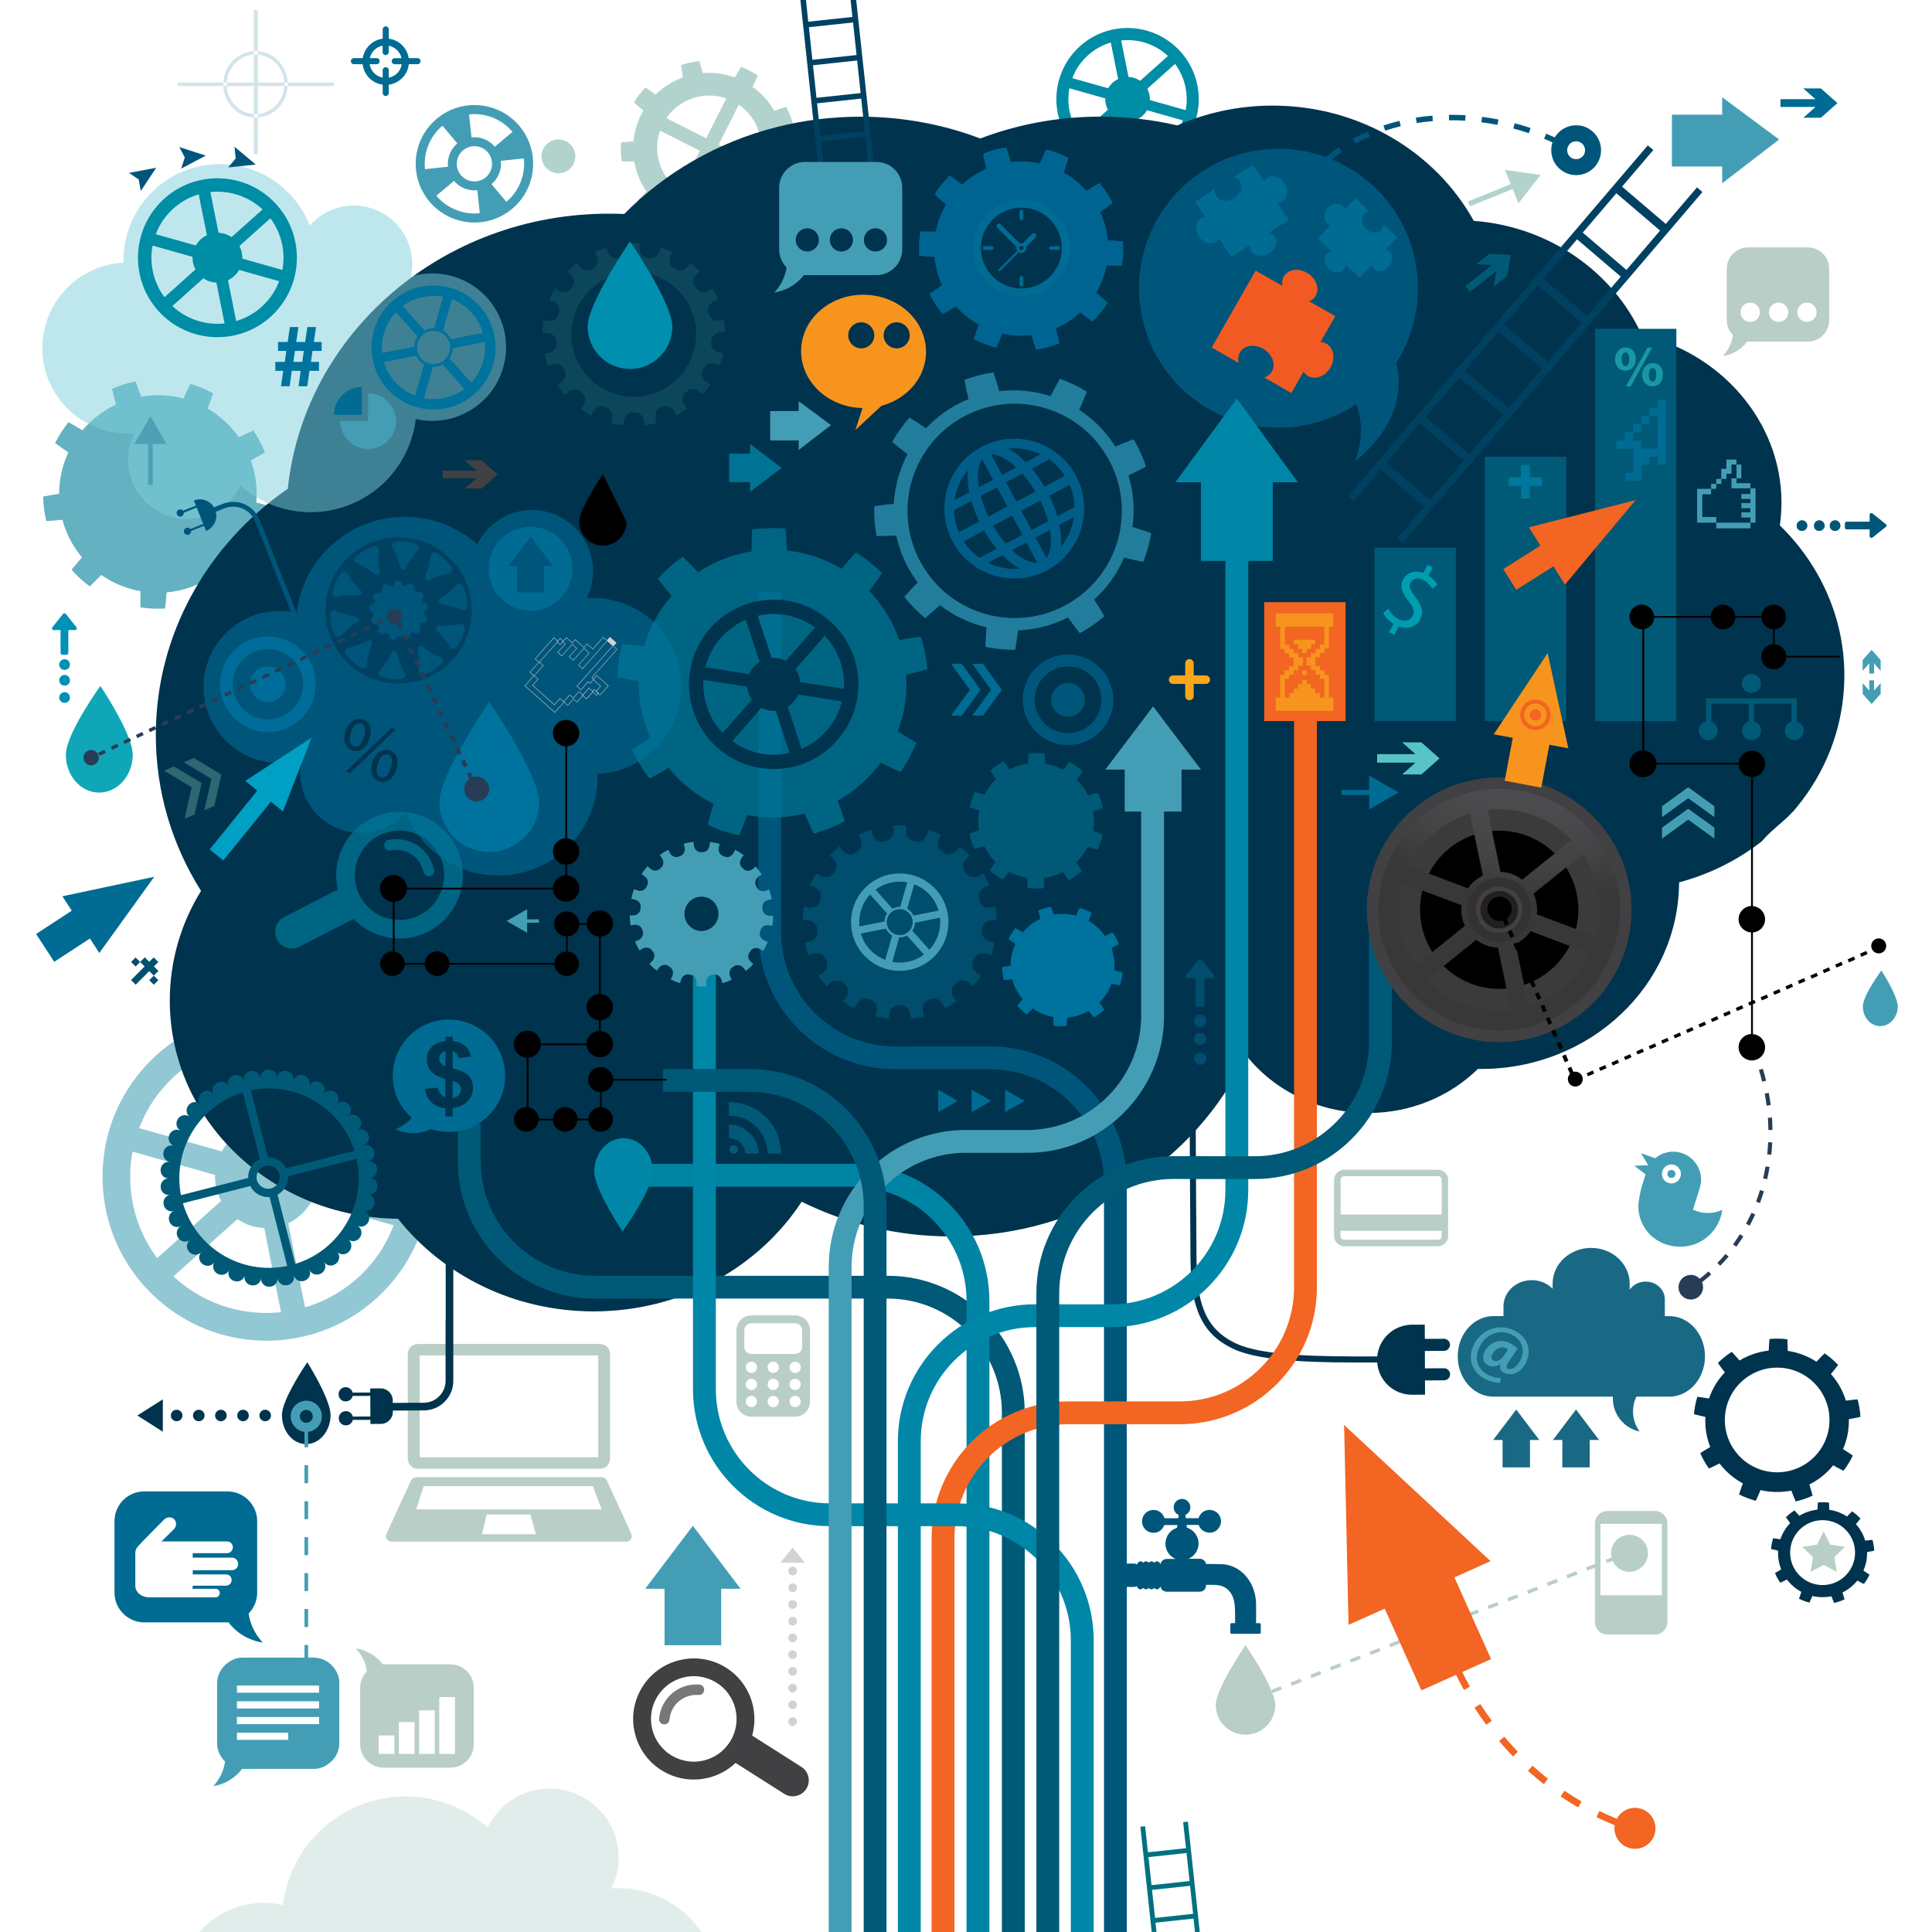 <svg xmlns="http://www.w3.org/2000/svg" viewBox="0 0 3500 3500"><path fill="#008DA6" d="M1952.1 271.6c50.7 50 132.4 49.5 182.4-1.3 50-50.7 49.5-132.4-1.3-182.4-50.7-50-132.4-49.5-182.4 1.2-49.9 50.8-49.4 132.4 1.3 182.5zm17.5-13.5l17.1-15.3 33.2-29.7c6.4 4.4 13.7 6.7 21.1 7l8.8 43.7 4.5 22.5c-30.1 3.2-61.1-6.2-84.7-28.2zM2119 255c-13.2 13.4-29.1 22.6-45.9 27.5l-4.5-22.4-8.7-43.7c4.2-2 8.2-4.7 11.6-8.2 2.6-2.6 4.7-5.4 6.4-8.5l42.9 12.1 22 6.2c-5.1 13.5-13 26.1-23.8 37zm29-55.5l-22-6.2-42.9-12.1c.2-7-1.3-14.1-4.7-20.4l33.2-29.7 17.1-15.3c18.2 24.4 24.7 54.9 19.3 83.7zm-32.2-98.1l-17.1 15.3-33.2 29.7c-6.4-4.4-13.7-6.7-21.1-7l-8.8-43.7-4.5-22.4c30-3.3 61.1 6 84.7 28.1zm-149.4 3.1c13.2-13.4 29.1-22.6 45.9-27.5l4.5 22.5 8.8 43.7c-4.2 2-8.2 4.7-11.6 8.2-2.6 2.6-4.7 5.4-6.4 8.5l-42.9-12.1-22-6.2c5-13.6 12.9-26.2 23.7-37.1zm-7 61.7l42.9 12.1c-.2 7 1.3 14.1 4.7 20.4l-33.2 29.7-17.1 15.3c-18.3-24.5-24.8-55-19.4-83.8l22.1 6.3z"/><path opacity=".7" fill="#63B1C1" d="M274.2 2343.2c116.8 115.2 304.8 113.9 420-2.9 115.2-116.8 113.9-304.8-2.9-420-116.8-115.2-304.8-113.9-420 2.9-115.2 116.8-113.9 304.8 2.9 420zm40.1-31l39.3-35.2 76.5-68.5c14.7 10.1 31.6 15.5 48.6 16.2l20.1 100.7 10.3 51.7c-68.9 7.4-140.5-14.2-194.8-64.9zm344.1-7.2c-30.4 30.9-67 52-105.8 63.4l-10.4-51.7-20.1-100.7c9.7-4.6 18.8-10.9 26.8-19 5.9-6 10.8-12.5 14.7-19.5l98.8 27.9 50.7 14.3c-11.6 31.1-29.9 60.2-54.7 85.3zm66.9-127.8l-50.7-14.3-98.8-27.9c.6-16.2-3.1-32.4-10.9-47.1l76.5-68.5 39.3-35.1c42 56.3 57 126.6 44.6 192.9zm-74.2-225.9l-39.3 35.1-76.5 68.5a92.497 92.497 0 0 0-48.6-16.2L466.5 1938l-10.3-51.7c69-7.3 140.5 14.2 194.9 65zm-344.1 7.1c30.4-30.8 66.9-52 105.8-63.4l10.3 51.7 20.2 100.7c-9.7 4.6-18.8 10.9-26.8 19-5.9 6-10.8 12.5-14.7 19.5l-98.9-27.9-50.7-14.3c11.7-31.1 30-60.1 54.8-85.3zm-16.2 142.2l98.9 27.9c-.6 16.2 3.1 32.4 10.9 47L324 2244l-39.3 35.2c-42.1-56.3-57-126.6-44.6-192.9l50.7 14.3z"/><path d="M1105.1 2642.9v-190.3c0-9.8-8-17.8-17.8-17.8H756.6c-9.8 0-17.8 8-17.8 17.8v190.3c0 9.8 8 17.8 17.8 17.8h330.8c9.7 0 17.7-8 17.7-17.8zm-21.4-2.9H760.2v-184.5h323.6V2640zm-384.4 142.9c0 5.5 4.4 9.9 9.9 9.9h425.5c5.5 0 9.9-4.4 9.9-9.9 0-2-2-6.7-2.3-7.4-.4-1-41.3-89.9-41.3-89.9-1.8-5.6-5.7-9.6-12.7-9.6H755.6c-6.9 0-10.8 4-12.7 9.6 0 0-40.9 89-41.3 89.9-.3.7-2.3 5.4-2.3 7.4zm173.8-3.4l8.4-35.9h79.4l9.9 35.9h-97.7zm-119.2-45.1l13.6-42H1074l16 42H753.9z" fill="#B9CEC6"/><path fill="#B2D2CD" d="M1418.8 293.4c3.6-19.8 2.6-39.9-2.3-58.8 6.9-3 13.7-6.1 20.4-9.4-3.2-11-7.5-21.6-12.9-31.7-7.1 2.3-14.2 4.8-21.2 7.4-9.7-16.9-23-31.9-39.6-43.6 3.3-6.7 6.5-13.4 9.6-20.3-9.5-6.4-19.6-11.7-30.2-15.9-4 6.4-7.8 12.8-11.5 19.3-19.1-7-39-9.6-58.3-8-1.7-7.3-3.6-14.5-5.7-21.7-11.4 1.2-22.6 3.6-33.4 7.2 1 7.4 2.3 14.8 3.7 22.2-18.5 6.7-35.5 17.3-49.8 31.4-6-4.5-12.1-8.8-18.3-13-7.9 8.2-15 17.3-20.9 27.1 5.6 5 11.3 9.9 17.1 14.6-1.3 2.3-2.6 4.6-3.8 7-8 15.8-12.6 32.4-14.2 49-7.5.4-14.9 1-22.4 1.9-.8 11.4-.3 22.9 1.3 34.2 7.5.3 15 .3 22.5.2 3.4 19.5 11 38.1 22.3 54.5-5.4 5.1-10.8 10.4-16 15.8 6.7 9.2 14.5 17.8 23 25.4 5.9-4.6 11.7-9.4 17.4-14.3 8 6.7 16.8 12.6 26.6 17.5 8.3 4.2 16.9 7.5 25.5 9.9-.9 7.4-1.6 14.9-2.1 22.3 11.1 2.8 22.5 4.3 33.9 4.6 1.6-7.3 2.9-14.7 4.1-22.1 19.9 0 39.6-4.3 57.5-12.5 4.1 6.2 8.4 12.4 12.8 18.5 10.3-5 20-11.1 29-18.2-3.5-6.6-7.2-13.2-11-19.6 13.9-11.6 25.8-26.2 34.5-43.4l1.5-3.1c7.2 2.1 14.4 4.1 21.7 5.9 4.6-10.4 8.2-21.4 10.5-32.6-7.2-2.6-14.2-5.2-21.3-7.7zm-103-115.1l-36.5 72.2-72.2-36.5c24-35 68.7-49.7 108.7-35.7zm-84.5 167.1c-35-24-49.6-68.7-35.7-108.8l72.2 36.5-36.5 72.3zm22.6 11.4l36.5-72.2 72.2 36.5c-23.9 35-68.6 49.6-108.7 35.7zm120.2-58.3l-72.2-36.5 36.5-72.2c35 23.9 49.7 68.7 35.7 108.7z"/><path fill="#006B93" d="M196.2 1606l-83.2 17.7 17 26.1-64.6 42.2 32.8 50.4 64.7-42.2 17 26.2 49.8-69 49.7-69z"/><path fill="#B2D2CD" d="M2736.8 333.7l-77.5 31.3 3.6 8.7 77.5-31.2 10.4 25.9 20.1-25.8 20.1-25.7-64.6-9.1z"/><path fill="#00334D" d="M561.1 2475.1l-.7-1.2c-.3-.4-.5-.8-.7-1.2-1.9-3.1-3-4.8-3-4.8s-1 1.5-2.8 4.1c-9.8 14.8-42.5 65.8-43.1 90.5-.2 8.7 1.4 16.9 4.4 24.1 6.9 17.1 21.5 29.1 38.5 29.5 17.7.4 33.2-11.7 40.6-29.5 2.8-6.7 4.4-14.2 4.6-22.1.5-23.2-26.8-71.2-37.8-89.4zm246.1-84v110.2c.1 21.9-17.6 39.8-39.5 39.9l-56.2.3v-4.7c-.1-12-9.8-21.6-21.8-21.6l-19 .1v7.4l-31.9.1c-1.4-5.7-6.5-9.9-12.6-9.8-7.1 0-12.9 5.8-12.8 13 0 7.1 5.8 12.9 13 12.8 6.1 0 11.2-4.3 12.5-9.9l31.9-.1.2 37.3-31.9.1c-1.4-5.7-6.5-9.9-12.6-9.8-7.1 0-12.9 5.8-12.8 13 0 7.1 5.8 12.9 13 12.8 6.1 0 11.2-4.3 12.5-9.9l31.9-.1v7.4l19-.1c12-.1 21.6-9.8 21.6-21.8v-2.3l56.2-.3c14.3-.1 27.7-5.7 37.8-15.9 10.1-10.2 15.6-23.6 15.5-37.9v-271.8l-13.8.1v161.5z"/><path fill="#63B1C1" d="M183.5 1041.6c21.5 15 45.8 24.9 71 29.4-.2 9.7-.2 19.5 0 29.3 14.7 2.3 29.7 3 44.6 2 1.2-9.7 2.1-19.5 2.8-29.2 25.3-2.2 50.3-9.8 73.3-23 6.1 7.6 12.4 15.1 18.8 22.4 12.7-7.8 24.6-16.8 35.4-27.1-5.4-8.2-10.9-16.3-16.6-24.1 18.8-18.8 32.6-40.9 41.3-64.7 9.6 1.9 19.2 3.6 28.8 5.1 4.8-14.1 8-28.7 9.7-43.6-9.4-2.8-18.8-5.4-28.3-7.8 2.2-25.5-1-51.5-9.9-76.2 8.6-4.7 17-9.5 25.4-14.6-5.4-13.9-12.4-27.2-20.6-39.6-9 3.9-17.9 8-26.6 12.2-2-2.8-4-5.6-6.2-8.3-14.4-18.1-31.5-32.7-50.3-43.7 3.6-9.1 6.9-18.2 10-27.5-13.1-7.2-27-12.9-41.3-17.1-4.4 8.7-8.6 17.6-12.5 26.5-24.9-6.6-51.2-7.9-76.8-3.4-3.1-9.2-6.4-18.4-10-27.6-14.6 2.9-29 7.4-42.6 13.4 2.2 9.5 4.7 19 7.4 28.4-12.3 5.8-24.2 13-35.3 21.9-9.5 7.6-18.1 15.9-25.7 24.9-8.3-5.1-16.8-10-25.3-14.7-9.4 11.6-17.4 24.3-24.1 37.7 7.8 5.9 15.8 11.5 23.9 17-11 23.6-16.6 49.2-16.7 75-9.6 1.4-19.3 3.1-28.9 5 .3 14.9 2.2 29.8 5.7 44.3 9.8-.5 19.5-1.3 29.2-2.3 6.1 22.9 16.9 44.9 32.6 64.6.9 1.2 1.9 2.4 2.9 3.5-6.5 7.3-12.8 14.8-18.9 22.4 9.8 11.2 20.9 21.4 32.9 30.2 7.2-6.8 14.1-13.7 20.9-20.7z"/><path fill="#00334D" d="M2494.9 2468.3c-109.2.5-210.3-1.1-260.4-24.6-45.3-21.2-68.6-55-75.8-118.1-.9-8.3-1.7-31-2-40.3-.2-5.7-1.6-270.8-1.6-276.7l-.1-20.6c-6.4-2.2-11-8.2-11.1-15.4 0-9 7.2-16.4 16.3-16.4 9 0 16.4 7.2 16.4 16.3 0 7.1-4.4 13.1-10.7 15.4l.1 20.6c0 5.9 1.4 270.9 1.6 276.6.4 9.1 1.1 31.8 2.1 39.9 6.8 58.5 28.2 89.5 69.5 108.8 48.1 22.5 148.1 24 255.8 23.5 3-32.1 30-57.3 62.9-57.5l23.2-.1.1 25.8 34.6-.2c6 0 11 4.9 11 10.9s-4.9 11-10.9 11l-34.6.2.1 31.5 34.6-.2c6 0 11 4.9 11 10.9s-4.9 11-10.9 11l-34.6.2.1 25.8-23.2.1c-33.4.4-61-25.5-63.5-58.4z"/><circle fill="#B2D2CD" cx="1011.7" cy="283.3" r="30.6"/><path fill="#00334D" d="M282.3 1331.6c0-183.2 94.1-345.7 239.1-446.3 29.1-279.7 278.4-498.2 581.5-498.2 9.3 0 18.6.2 27.9.6 73.5-74.7 168.5-130.1 275.7-157.4 49.7-12.6 100.9-18.9 152.1-18.9 76.8 0 150.1 14 217.3 39.5 3.6-1.4 7.2-2.7 10.8-4l.5-.2c3.7-1.3 7.3-2.6 11-3.8 61-20.4 126.6-31.6 195-31.6 48.1 0 94.9 5.5 139.6 15.9 52.5-23 111-35.9 172.6-35.9 158.3 0 295.7 84.7 364.5 208.8 137 10.3 252.6 92.6 304.5 207 141.5 31.8 252.9 155.7 252.9 303.1 0 14.1-1 28-2.9 41.7 52.9 51.3 91.1 117.3 107.6 189.3 16.4 71.8 10.8 148.1-15.8 216.7-14.7 37.9-35.6 73.3-61.4 104.7-18.6 23.1-44.6 39.3-63.1 61.5-43.4 33.9-94.3 59.6-149.9 74.4-.8 186.8-161.1 338-358.6 338-1.9 0-3.9 0-5.8-.1-50.3 49.3-120.8 79.9-198.9 79.9-90.4 0-170.7-41.1-221.2-104.7-91 193.5-295.9 328.3-534.1 328.3-97.8 0-189.9-22.7-270.9-62.9-78.1 119.2-217.6 198.7-376.8 198.7-145 0-273.7-65.9-354.5-167.8-228.7-2.2-413.4-178.3-413.4-395.3 0-72.5 20.6-140.3 56.6-198.7-52.1-82.5-81.9-179.1-81.9-282.3z"/><path fill="#005977" d="M1836.9 2462.8c-12.5-29.6-30.4-56.1-53.2-78.9-22.8-22.8-49.3-40.7-78.9-53.2-30.6-13-63.1-19.5-96.6-19.5h-530.4c-114.1 0-206.9-92.8-206.9-206.9v-69.1h-41.4v69.1c0 33.5 6.6 66 19.5 96.6 12.5 29.6 30.4 56.1 53.2 78.9 22.8 22.8 49.3 40.7 78.9 53.2 30.6 13 63.1 19.5 96.6 19.5h530.4c114.1 0 206.9 92.8 206.9 206.9V3500h41.4v-940.6c0-33.5-6.6-66-19.5-96.6z"/><path fill="#0084A4" d="M1772.8 2260c-12.5-29.6-30.4-56.1-53.2-78.9-22.8-22.8-49.3-40.7-78.9-53.2-30.6-13-63.1-19.5-96.6-19.5h-425v41.4h425c114.1 0 206.9 92.8 206.9 206.9V3500h41.4V2356.7c-.1-33.5-6.7-66.1-19.6-96.7z"/><path fill="#00557B" d="M1415.1 1071.8v616.9c0 114.1 92.8 206.9 206.9 206.9l171.1-.2c33.5 0 66 6.6 96.6 19.5 29.6 12.5 56.1 30.4 78.9 53.2 22.8 22.8 40.7 49.3 53.2 78.9 13 30.6 19.5 63.1 19.5 96.6V3500H2000V2143.6c0-114.1-92.8-206.6-206.9-206.6H1622c-33.5 0-66-6.6-96.6-19.5-29.6-12.5-56.1-30.4-78.9-53.2-22.8-22.8-40.7-49.3-53.2-78.9-13-30.6-19.5-63.1-19.5-96.6v-616.9h41.3z"/><path fill="#F26522" d="M2344.3 1200.8v1131.1c0 114.1-92.8 206.9-206.9 206.9h-201.5c-33.5 0-66 6.6-96.6 19.5-29.6 12.5-56.1 30.4-78.9 53.2-22.8 22.8-40.7 49.3-53.2 78.9-13 30.6-19.5 63.1-19.5 96.6v713h41.4v-713c0-114.1 92.8-206.9 206.9-206.9h201.5c33.5 0 66-6.6 96.6-19.5 29.6-12.5 56.1-30.4 78.9-53.2 22.8-22.8 40.7-49.3 53.2-78.9 13-30.6 19.5-63.1 19.5-96.6V1200.8h-41.4z"/><path fill="#0087A7" d="M1961.8 2875.1c-12.5-29.6-30.4-56.1-53.2-78.9-22.8-22.8-49.3-40.7-78.9-53.2-30.6-13-63.1-19.5-96.6-19.5h-229.4c-114.1 0-206.9-92.8-206.9-206.9v-812.5h-41.4v812.5c0 33.5 6.6 66 19.5 96.6 12.5 29.6 30.4 56.1 53.2 78.9 22.8 22.8 49.3 40.7 78.9 53.2 30.6 13 63.1 19.5 96.6 19.5H1733c114.1 0 206.9 92.8 206.9 206.9V3500h41.4v-528.2c.1-33.5-6.5-66-19.5-96.7z"/><path fill="#439EB5" d="M2067.3 1425.8v414.4c0 114.1-92.8 206.9-206.9 206.9h-110.9c-33.5 0-66 6.6-96.6 19.5-29.6 12.5-56.1 30.4-78.9 53.2-22.8 22.8-40.7 49.3-53.2 78.9-13 30.6-19.5 63.1-19.5 96.6V3500h41.4V2295.3c0-114.1 92.8-206.9 206.9-206.9h112.3c33.5 0 64.6-6.6 95.3-19.5 29.6-12.5 56.1-30.4 78.9-53.2 22.8-22.8 40.7-49.3 53.2-78.9 13-30.6 19.5-63.1 19.5-96.6v-414.4h-41.5z"/><path fill="#0087A7" d="M2219.9 923.6V2156c0 114.1-92.8 206.9-206.9 206.9h-138.2c-33.5 0-66 6.6-96.6 19.5-29.6 12.5-56.1 30.4-78.9 53.2-22.8 22.8-40.7 49.3-53.2 78.9-13 30.6-19.5 63.1-19.5 96.6V3500h41.4v-888.9c0-114.1 92.8-206.9 206.9-206.9h138.2c33.5 0 66-6.6 96.6-19.5 29.6-12.5 56.1-30.4 78.9-53.2 22.8-22.8 40.7-49.3 53.2-78.9 12.9-30.6 19.5-63.1 19.5-96.6V923.6h-41.4z"/><path fill="#005977" d="M2480.1 1697.3v190.4c0 114.1-92.8 206.9-206.9 206.9l-147.5-.1c-33.5 0-66 6.6-96.6 19.5-29.6 12.5-56.1 30.4-78.9 53.2-22.8 22.8-40.7 49.3-53.2 78.9-13 30.6-19.5 63.1-19.5 96.6V3500h41.4V2342.7c0-114.1 92.8-206.9 206.9-206.9l32.1.1h115.4c33.5 0 66-6.6 96.6-19.5 29.6-12.5 56.1-30.4 78.9-53.2 22.8-22.8 40.7-49.3 53.2-78.9 12.9-30.6 19.5-63.1 19.5-96.6v-190.4h-41.4zM1564.7 3500V2184.9c0-114.1-92.8-206.9-206.9-206.9H1201v-41.4h156.8c33.5 0 66 6.6 96.6 19.5 29.6 12.5 56.1 30.4 78.9 53.2 22.8 22.8 40.7 49.3 53.2 78.9 12.9 30.6 19.5 63.1 19.5 96.6V3500h-41.3z"/><path d="M2256.4 2980.3s-53.9 78.7-53.9 108.4c0 29.8 24.1 53.9 53.9 53.9 29.8 0 53.9-24.1 53.9-53.9 0-29.7-53.9-108.4-53.9-108.4zm547.93-107.092l-2.32-5.965 17.897-6.956 2.32 5.965zm-73.73 21.892l2.3 6 17.8-7-2.3-5.9zm145.02-49.754l-2.32-5.965 17.8-6.92 2.322 5.97zm-214.1 83.286l-2.322-5.965 17.8-6.926 2.322 5.97zM2694.9 2909l2.3 6 17.8-7-2.3-5.9zm73.683-21.605l-2.32-5.965 17.895-6.956 2.32 5.965zM2623.5 2936.8l2.3 5.9 17.9-6.9-2.4-6zm-104.746 47.404l-2.32-5.965 17.897-6.96 2.32 5.96zM2962.6 2782.2c-17.6-5.8-36.5 3.6-42.4 21.2-2 6.1-2.2 12.4-.8 18.2l-10.4 4 2.3 5.9 10.1-3.9c3.7 8.2 10.7 15 19.9 18.1 17.6 5.8 36.5-3.6 42.4-21.2 5.9-17.5-3.6-36.4-21.1-42.3zm-122.56 77.098l-2.323-5.964 17.797-6.935 2.324 5.96zM2480.7 2992.3l2.3 6 17.9-7-2.3-5.9zm-33.255 19.783l-2.32-5.965 17.804-6.92 2.31 5.965zm-142.85 55.546l-2.318-5.97 17.803-6.92 2.318 5.96zm104.705-47.53l2.4 5.9 17.8-6.9-2.3-6zm145.208-49.74l-2.32-5.97 17.804-6.92 2.32 5.96zm-214.234 83.61l-2.317-5.97 17.803-6.92 2.317 5.96zm35.6-13.91l-2.32-5.97 17.798-6.93 2.32 5.96zm214.153-83.51l-2.318-5.97 17.89-6.96 2.32 5.96z" fill="#B9CEC6"/><path fill="#00557B" d="M2266.3 274.4c37.6-7.6 75-6.3 110 2.3 92.1 22.7 167.6 96.5 187.5 195.7 13.3 66.4-.7 131.9-34.2 184.9.6 2.4 1.2 4.9 1.7 7.3 12.5 62.1-18.8 125.5-76.7 171.3 10.5-26.7 13.8-54.9 8.2-82.9-1.4-7.2-3.4-14.2-5.9-20.9-20.4 13.7-43.2 24.6-67.7 32-7.6 2.3-15.3 4.2-23.3 5.8-136.8 27.5-270.1-61.2-297.5-198-27.6-136.8 61-270 197.9-297.5z"/><path fill="#F26522" d="M2634.8 2857.6l65.5-29.4-132.6-123.4-132.7-123.3 4 181.1 4 181 65.5-29.4 66.5 148.1 126.2-56.7z"/><path fill="#00729E" d="M2018.7 1757.9c1.2-13.4-.5-27.2-5.2-40.1 4.5-2.5 9-5 13.4-7.7-2.9-7.3-6.5-14.3-10.9-20.9-4.7 2-9.4 4.2-14 6.4-1-1.5-2.1-2.9-3.3-4.4-7.6-9.5-16.6-17.2-26.5-23 1.9-4.8 3.6-9.6 5.3-14.5-6.9-3.8-14.2-6.8-21.7-9-2.3 4.6-4.5 9.3-6.6 14-13.1-3.5-27-4.1-40.4-1.8-1.6-4.9-3.4-9.7-5.2-14.5-7.7 1.5-15.3 3.9-22.5 7.1 1.2 5 2.5 10 3.9 14.9-6.5 3-12.7 6.9-18.6 11.5-5 4-9.5 8.4-13.5 13.1-4.4-2.7-8.8-5.3-13.3-7.7-4.9 6.1-9.2 12.8-12.7 19.8 4.1 3.1 8.3 6.1 12.6 8.9-5.8 12.4-8.7 25.9-8.8 39.5-5.1.8-10.1 1.6-15.2 2.6.2 7.9 1.2 15.7 3 23.3 5.2-.3 10.3-.7 15.4-1.2 3.2 12 8.9 23.6 17.2 34l1.5 1.9c-3.4 3.8-6.7 7.8-9.9 11.8 5.2 5.9 11 11.3 17.3 15.9 3.8-3.5 7.4-7.1 11-10.8 11.3 7.9 24.1 13.1 37.4 15.5-.1 5.1-.1 10.3 0 15.4 7.8 1.2 15.6 1.6 23.5 1.1.6-5.1 1.1-10.3 1.5-15.4 13.3-1.2 26.5-5.2 38.6-12.1 3.2 4 6.5 8 9.9 11.8 6.7-4.1 13-8.9 18.7-14.3-2.8-4.3-5.7-8.6-8.8-12.7 9.9-9.9 17.2-21.6 21.8-34.1 5 1 10.1 1.9 15.2 2.7 2.5-7.4 4.2-15.1 5.1-23-5.3-1.4-10.2-2.8-15.2-4z"/><path fill="#005977" d="M1980.5 1470.2c5.8-1.9 11.6-4 17.3-6.2-1.8-9.5-4.8-18.8-8.8-27.7-6 1.4-11.9 3-17.8 4.8-5.1-10.5-11.9-20.1-20.4-28.5 3.6-5 7-10 10.4-15.2-7.1-6.6-15-12.4-23.4-17.2-4 4.7-7.8 9.5-11.6 14.4-10.7-5.7-21.9-9.3-33.3-11.1 0-6.1-.2-12.3-.5-18.4-9.6-1.2-19.4-1.3-29-.2-.5 6.1-.8 12.3-.9 18.4-11.6 1.6-23 5.2-33.4 10.6-3.6-4.9-7.4-9.8-11.2-14.6-8.5 4.7-16.5 10.3-23.6 16.9 3.2 5.2 6.6 10.4 10.1 15.4a102.9 102.9 0 0 0-19.4 25.6l-1.4 2.6c-5.8-1.9-11.7-3.6-17.7-5.2-4.1 8.8-7.2 18-9.2 27.5 5.7 2.4 11.4 4.5 17.2 6.6-2.1 11.7-2.1 23.6-.2 35.1-5.8 1.9-11.6 4-17.3 6.2 1.8 9.5 4.8 18.8 8.8 27.6 6-1.4 11.9-3 17.8-4.8 5.1 10.5 11.9 20.1 20.4 28.5-3.6 5-7 10-10.4 15.2 7.1 6.6 15 12.4 23.4 17.2 4-4.7 7.8-9.5 11.5-14.4 10.7 5.7 21.9 9.3 33.3 11.1 0 6.1.2 12.3.5 18.4 9.6 1.2 19.4 1.3 29 .2.5-6.1.8-12.3.9-18.4 11.6-1.6 23-5.2 33.4-10.6 3.6 4.9 7.4 9.8 11.2 14.6 8.5-4.7 16.5-10.3 23.6-16.9-3.2-5.2-6.6-10.4-10.1-15.4 7.6-7.3 14.2-15.9 19.4-25.6l1.4-2.6c5.8 1.9 11.7 3.6 17.7 5.2 4.1-8.8 7.2-18 9.2-27.5-5.7-2.4-11.4-4.5-17.2-6.6 2.2-11.7 2.2-23.6.3-35z"/><g fill="#00557B"><path d="M1935.2 1185.7c-45.3-.2-82.2 36.3-82.4 81.6-.2 45.3 36.3 82.2 81.6 82.4 45.3.2 82.2-36.3 82.4-81.6s-36.3-82.1-81.6-82.4zm-.6 142.5c-33.4-.2-60.3-27.3-60.1-60.7.2-33.4 27.3-60.3 60.7-60.1 33.4.2 60.3 27.3 60.1 60.7-.2 33.3-27.4 60.2-60.7 60.1z"/><circle cx="1934.8" cy="1267.8" r="30.6"/></g><path fill="#B9CEC6" d="M3302.5 459.6c-7.4-7.3-17.1-11.4-27.5-11.4h-107.9c-10.4 0-20.2 4-27.5 11.4-7.3 7.3-11.4 17.1-11.4 27.5V580c0 10.3 4 19.9 11.1 27.2-1.5 10.4-5.4 20.7-11.9 29.9-2 2.9-4.2 5.5-6.6 8 17.2-2.6 33.3-11.5 44.6-26.3H3275c10.4 0 20.1-4.1 27.4-11.5 7.3-7.3 11.3-17.1 11.3-27.4V487c.2-10.3-3.9-20.1-11.2-27.4zm-131.8 123.6c-9.7 0-17.5-7.8-17.5-17.5s7.8-17.5 17.5-17.5 17.5 7.8 17.5 17.5-7.8 17.5-17.5 17.5zm51.4 0c-9.7 0-17.5-7.8-17.5-17.5s7.8-17.5 17.5-17.5 17.5 7.8 17.5 17.5-7.8 17.5-17.5 17.5zm51.4 0c-9.7 0-17.5-7.8-17.5-17.5s7.8-17.5 17.5-17.5 17.5 7.8 17.5 17.5-7.8 17.5-17.5 17.5z"/><path opacity=".5" fill="#7FD0DD" d="M896.3 557.9c-32.8-52.2-95.8-73.9-152-56.8 5.8-26.2 1.7-54.6-13.7-79.2-31.1-49.5-96.4-64.4-146-33.3-9 5.6-16.8 12.4-23.4 20-3.9-10.1-8.9-19.9-14.9-29.5-51.3-81.7-159.2-106.3-240.9-55-54 33.9-83 92.4-81.7 151.8-25.6 1.3-51.2 8.9-74.5 23.5C76.9 545 55 640.6 100.5 713c31.6 50.3 87.3 76.1 142.7 72-16.1 32.4-15.5 72.1 5.2 104.9 31.5 50.1 97.7 65.2 147.8 33.7 17.6-11.1 30.9-26.4 39.3-43.9 62.2 55.1 155.5 65.2 229.4 18.8 50.9-32 81.6-84 88.4-139.4 33.4 7.6 69.7 2.5 100.9-17.1 62.5-39.1 81.3-121.6 42.1-184.1z"/><path fill="#00557B" d="M389.8 1317.8c33.8 53.8 98.7 76.2 156.7 58.5-6 27-1.7 56.3 14.1 81.6 32 51 99.4 66.4 150.4 34.3 9.2-5.8 17.3-12.8 24.1-20.6 4.1 10.4 9.1 20.6 15.3 30.3 52.9 84.2 164 109.5 248.2 56.6 55.6-34.9 85.5-95.2 84.2-156.4 26.4-1.3 52.8-9.2 76.7-24.3 74.6-46.9 97.1-145.3 50.2-219.9-32.5-51.8-90-78.4-147-74.2 16.6-33.3 16-74.3-5.3-108.1-32.4-51.7-100.6-67.2-152.3-34.8-18.1 11.4-31.8 27.2-40.5 45.2-64-56.8-160.2-67.2-236.3-19.4-52.5 33-84.1 86.5-91.1 143.6-34.4-7.9-71.8-2.6-104 17.6-64.4 40.6-83.8 125.6-43.4 190z"/><path opacity=".7" fill="#007A9B" d="M1641.7 1222.3c12.9-3 25.7-6.2 38.5-9.8-1.9-20.1-5.9-39.9-12-59.2-13.1 1.7-26.2 3.8-39.2 6.1-11.7-34-30.4-64-54.3-88.9 8-10.5 15.7-21.3 23.2-32.3-14.4-14.2-30.2-26.9-47.3-37.7-9 9.8-17.7 19.8-26.1 29.9-29.7-17.9-63.3-29.4-98.7-33.2-.7-13.2-1.7-26.4-3-39.6-20.2-1.6-40.5-1.1-60.5 1.6-.6 13.3-.8 26.5-.7 39.7l-6.1 1c-33.6 6.2-64.2 19-90.9 36.9-9-9.7-18.2-19.2-27.7-28.5-16.5 11.7-31.8 25.1-45.3 40.1 8.1 10.5 16.4 20.8 25 30.9-22.9 26.4-40 57.6-49.9 91.4-13.1-1.7-26.3-3-39.5-4-5.1 19.5-8.2 39.7-9 59.9 13 2.9 26 5.4 39 7.6-.3 15.9 1 32 4.1 48.3 3.5 18.9 9.1 36.9 16.6 53.8-11.1 7.2-22.1 14.6-32.9 22.4 8.6 18.3 19.3 35.7 31.6 51.7 11.8-6.1 23.3-12.5 34.7-19.2 22.2 27.3 50 49.5 81.4 64.9-3.9 12.6-7.5 25.4-10.8 38.2 18.4 8.5 37.6 14.9 57.4 19.3 5.1-12.2 9.8-24.6 14.3-37 29 5.6 59.5 6 90.3.3 4.6-.9 9.2-1.9 13.8-3 5.1 12.2 10.5 24.3 16.3 36.2 19.5-5.3 38.4-12.7 56.4-22.1-4-12.6-8.3-25.2-12.9-37.6 31-17.2 57.6-40.9 78-68.9 11.8 6.1 23.7 11.8 35.8 17.3 11.5-16.6 21.2-34.4 28.9-53.1-11.2-7.1-22.5-14-34-20.5 12.3-32 17.9-67 15.5-102.9z"/><path fill="#414042" d="M2645.6 1877.4c-126.6-38.9-197.8-173-158.9-299.6 38.9-126.6 173-197.8 299.6-158.9 126.6 38.9 197.8 173 158.9 299.6-38.8 126.6-173 197.7-299.6 158.9z"/><radialGradient id="a" cx="6694.15" cy="1718.068" r="465.142" gradientTransform="rotate(10.71 7678.051 -19395.638)" gradientUnits="userSpaceOnUse"><stop offset=".333" stop-color="#4F4F51"/><stop offset=".621" stop-color="#4C4C4E"/><stop offset=".854" stop-color="#434244"/><stop offset="1" stop-color="#393839"/></radialGradient><path fill="url(#a)" d="M2780.2 1438.7c-115.6-35.5-238.1 29.5-273.6 145.1-35.5 115.6 29.5 238.1 145.1 273.6 115.6 35.5 238.1-29.5 273.6-145.1 35.5-115.6-29.4-238.1-145.1-273.6z"/><path fill="#333132" d="M2733.1 1592.4c-30.8-9.5-63.4 7.8-72.9 38.6-9.5 30.8 7.9 63.4 38.6 72.9 30.8 9.5 63.4-7.8 72.9-38.6 9.5-30.9-7.8-63.5-38.6-72.9z"/><path fill="#414042" d="M2728.3 1607.8c-22.2-6.8-45.8 5.7-52.7 27.9-6.8 22.2 5.7 45.8 27.9 52.7 22.2 6.8 45.8-5.7 52.6-27.9 7-22.3-5.5-45.8-27.8-52.7z"/><path fill="#231F20" d="M2725.9 1615.6c-18-5.5-37 4.6-42.5 22.5s4.6 37 22.5 42.5 37-4.6 42.5-22.5c5.6-18-4.5-37-22.5-42.5z"/><path d="M2867.4 1547.1l-30.3 24.4c20.3 32.2 27.8 72.2 17.9 111.5l36.4 13.7c14.6-52.8 4.4-107-24-149.6zm-109.4-36c22.9 7 42.7 19.2 58.6 35l30.3-24.4c-20.7-21.5-47-38.2-77.5-47.5-24.9-7.6-50.2-9.7-74.4-6.8l7.9 38.1c18-1.8 36.7-.1 55.1 5.6zm3 273.1l7.9 38.1c47.5-14.5 88.4-48.3 110.9-95l-36.4-13.7c-17.3 34.1-47.4 59-82.4 70.6zm-184.1-171l-36.4-13.7c-14.7 52.8-4.4 107 24 149.6l30.3-24.4c-20.3-32.1-27.8-72.1-17.9-111.5zm97 172c-22.9-7-42.7-19.2-58.6-35l-30.3 24.4c20.7 21.5 47 38.2 77.5 47.5 24.9 7.6 50.1 9.7 74.4 6.8l-7.9-38.1c-18 1.8-36.7 0-55.1-5.6zm-3-273.2l-7.9-38.1c-47.5 14.5-88.4 48.3-110.9 95l36.4 13.7c17.4-34.1 47.4-59 82.4-70.6z" fill="#3B3B3C"/><path d="M2837.1 1571.5l-59 47.5c5.3 11.4 7.6 24.3 6 37.3l70.9 26.7c9.9-39.3 2.4-79.4-17.9-111.5zm-101 11c8 2.5 15.3 6.3 21.5 11.1l59-47.5c-15.9-15.7-35.7-27.9-58.6-35-18.4-5.7-37.1-7.4-55.2-5.7l15.5 74.2c5.9.1 11.9 1.1 17.8 2.9zm9.5 127.5l15.5 74.2c35-11.6 65-36.5 82.5-70.6l-70.9-26.7c-7 10.1-16.4 18-27.1 23.1zm-97.8-70.1l-70.9-26.7c-9.9 39.3-2.4 79.4 17.9 111.5l59-47.5c-5.3-11.4-7.6-24.3-6-37.3zm48 73.8c-8-2.5-15.2-6.3-21.5-11.1l-59 47.5c15.9 15.7 35.7 27.9 58.6 35 18.4 5.7 37.1 7.4 55.2 5.7l-15.5-74.2c-5.9-.1-11.9-1-17.8-2.9zm-9.4-127.5l-15.5-74.2c-35 11.6-65 36.5-82.5 70.6l70.9 26.7c6.9-10.1 16.3-18 27.1-23.1z"/><path fill="#004161" d="M1540.9 0l3.3 30.7-80 8.6-4.1-39.3H1450l32.7 304.5 10-1.1-5.1-47.2 80-8.6 5.1 47.2 10-1.1L1551.1 0h-10.2zm-75.5 49.3l80-8.6 6.3 59-80 8.6-6.3-59zm101.1 188.3l-80 8.6-6.3-59 80-8.6 6.3 59zm-7.4-69l-80 8.6-6.3-59 80-8.6 6.3 59zM722.2 973.3c-73.2 0-132.5 59.3-132.5 132.5s59.3 132.5 132.5 132.5 132.5-59.3 132.5-132.5-59.3-132.5-132.5-132.5zm48.5 71.3c4.7-11.9 7.9-24.7 9.4-38 .4-3.8 4.1-6.5 8.4-5.4 2.2.5 10.3 5.4 17.3 11.8 7.1 6.3 12.8 13.8 13.5 15.9 1.5 4.2-.7 8.1-4.5 8.9-13.1 2.9-25.4 7.3-36.8 13.3-2.5 1.3-5 1.2-6.4-.2-1.5-1.2-1.9-3.7-.9-6.3zm-56.3-62.4c2-.9 11.4-1.7 20.8-.7 9.4.9 18.5 3.6 20.3 5 3.7 2.5 4.2 7 1.6 9.8-8.9 10.1-16.3 20.9-22 32.4-1.3 2.5-3.3 3.9-5.3 3.6-1.9-.1-3.7-1.9-4.4-4.6-3.2-12.4-8.1-24.6-14.8-36.3-1.8-3.3-.3-7.5 3.8-9.2zm-71.2 28.2c1.2-1.9 8.3-8.1 16.5-12.8 8.1-4.8 17.1-7.9 19.3-8 4.5-.1 7.5 3.2 7.1 7-1.4 13.3-.9 26.5 1.3 39.1.5 2.8-.4 5.1-2.1 6-1.7.9-4.1.7-6.3-1.2-9.8-8.1-21.1-15.1-33.3-20.6-3.5-1.4-4.8-5.6-2.5-9.5zm-35.1 44.6c3.8-8.7 9.2-16.5 11-17.8 3.6-2.7 8-1.8 9.9 1.5 6.7 11.6 14.9 22 24 30.9 2 2 2.6 4.4 1.8 6.1-.8 1.8-2.9 2.9-5.8 2.7-12.7-.8-25.9.1-39 2.9-3.8.8-7.3-1.8-7.8-6.3-.2-2.1 1.9-11.4 5.9-20zm8.9 97c-2.5 2.9-7.1 2.9-10-.6-1.5-1.6-5.1-10.4-7.1-19.7-2.1-9.2-2.2-18.7-1.5-20.8 1.3-4.3 5.3-6.1 8.9-4.6 12.3 5.4 24.9 9 37.6 10.9 2.8.4 4.7 2 5.1 3.9.5 1.9-.7 4.1-3.1 5.6-10.8 6.9-20.8 15.4-29.9 25.3zm56.7 15c-4.7 11.9-7.9 24.7-9.4 38-.4 3.8-4.1 6.5-8.4 5.4-2.2-.5-10.3-5.4-17.3-11.8-7.1-6.3-12.8-13.8-13.5-15.9-1.5-4.2.7-8.1 4.5-8.9 13.1-2.9 25.4-7.3 36.8-13.3 2.5-1.3 5-1.2 6.4.2 1.5 1.2 1.9 3.7.9 6.3zm56.3 62.4c-2 .9-11.4 1.7-20.8.7-9.4-.9-18.5-3.6-20.3-5-3.7-2.5-4.2-7-1.6-9.9 8.9-10.1 16.3-20.9 22-32.4 1.3-2.5 3.3-3.9 5.3-3.6 1.9.1 3.7 1.9 4.4 4.6 3.2 12.4 8.1 24.6 14.8 36.3 1.8 3.4.3 7.6-3.8 9.3zm18.8-84.8c-2.3 1.6-4.8 3-7.3 4.1 1.7 3.6-.2 8.1-4.7 9.3-4.4 1.2-8.5-1.6-8.8-5.6-1.8.2-3.7.3-5.6.3-.9 0-1.9 0-2.8-.1-.1 3.9-4 7.1-8.5 6.1s-6.8-5.3-5.2-9c-2.6-1-5.2-2.2-7.6-3.7-1.9 3.4-6.8 4.4-10.3 1.5-3.5-3-3.5-7.9-.4-10.4-1.9-2.1-3.5-4.4-5-6.8-3.3 2.1-8.1.8-9.8-3.5-1.7-4.3.6-8.6 4.5-9.4-.7-2.7-1.1-5.5-1.3-8.3-4 .3-7.5-3.1-7.1-7.7.4-4.6 4.5-7.3 8.3-6.3.7-2.8 1.6-5.4 2.7-8-3.7-1.5-5.2-6.2-2.7-10.1 2.5-3.9 7.4-4.4 10.3-1.7 1.9-2.1 3.9-4 6.1-5.8-2.5-3.1-1.7-7.9 2.3-10.2 4-2.3 8.6-.5 9.9 3.3 2.6-1 5.3-1.8 8.1-2.3-.8-3.9 2.2-7.8 6.8-7.9 4.6-.1 7.8 3.6 7.2 7.5 2.8.3 5.6.9 8.2 1.8 1.1-3.8 5.6-5.9 9.7-3.9 4.1 2 5.3 6.8 2.9 10 2.3 1.6 4.5 3.4 6.5 5.4 2.7-2.9 7.7-2.7 10.4 1.1 2.7 3.7 1.5 8.5-2.1 10.2 1.3 2.5 2.4 5.1 3.2 7.8 3.7-1.3 8 1.2 8.7 5.8.7 4.6-2.7 8.2-6.6 8.1 0 2.9-.3 5.7-.8 8.4 3.9.6 6.5 4.8 5 9.1-1.5 4.4-6.1 6-9.6 4.1-1.3 2.5-2.8 4.9-4.6 7.1 3.2 2.4 3.5 7.3.2 10.4-3.1 3.3-8 2.6-10.2-.7zm52.4 56.6c-1.2 1.9-8.3 8.1-16.5 12.8-8.1 4.8-17.1 7.9-19.3 8-4.5.1-7.5-3.2-7.1-7 1.4-13.3.9-26.5-1.3-39.1-.5-2.8.4-5.1 2.1-6 1.7-.9 4.1-.7 6.3 1.2 9.8 8.1 21.1 15.1 33.3 20.6 3.5 1.4 4.8 5.6 2.5 9.5zm35.1-44.6c-3.8 8.7-9.2 16.4-11 17.8-3.6 2.7-8 1.8-9.9-1.5-6.7-11.6-14.9-22-24-30.9-1.5-1.4-2.2-3.1-2.2-4.5 1-1.2 1.9-2.4 2.7-3.8.9-.4 2.1-.6 3.4-.5 12.7.8 25.9-.1 39-2.9 3.8-.8 7.3 1.8 7.8 6.3.3 2.1-1.8 11.4-5.8 20zm.8-51.3c-12.3-5.4-24.9-9-37.6-10.9-2.8-.4-4.7-2-5.1-3.9-.5-1.9.7-4.1 3.1-5.6 10.9-6.9 20.9-15.3 29.9-25.3 2.5-2.9 7.1-2.9 10 .6 1.5 1.6 5.1 10.4 7.1 19.7 2.1 9.2 2.2 18.7 1.5 20.8-1.4 4.3-5.4 6.1-8.9 4.6z"/><path fill="#217D9B" d="M2051.6 954.5c4.3-30.8 2-62.6-7.2-93.1 10.7-5.1 21.3-10.5 31.7-16.2-5.7-17.2-13.3-33.8-22.5-49.4-11.2 4.1-22.2 8.5-33.1 13.2-2.2-3.5-4.6-7-7-10.5-16.3-22.9-36.2-41.7-58.4-56.1 4.9-10.8 9.5-21.7 13.9-32.8-15.4-9.5-31.9-17.4-49-23.4-5.9 10.3-11.5 20.8-16.9 31.4-29.9-9.6-61.6-12.8-92.9-9-3.2-11.4-6.6-22.8-10.4-34.1-17.9 2.6-35.6 7.2-52.6 13.6 2.1 11.7 4.5 23.3 7.2 34.9-15.3 6.2-30.2 14.3-44.2 24.3-12.1 8.6-23 18.2-32.7 28.5-9.8-6.7-19.7-13.2-29.8-19.4-12.1 13.5-22.7 28.4-31.6 44.2 9.1 7.6 18.5 15 28 22.1-14.8 27.9-23.2 58.7-25 90-11.8 1.1-23.6 2.6-35.3 4.3-.6 18.1.9 36.3 4.2 54.1 11.9 0 23.8-.4 35.6-1 6 28.1 17.7 55.5 35.5 80.5l3.3 4.5c-8.3 8.5-16.4 17.1-24.3 26 11.2 14.2 24 27.3 38 38.8 9.1-7.7 18-15.6 26.6-23.7 25.1 19.6 54 33.1 84.3 40.2-.9 11.8-1.5 23.7-1.9 35.5 17.7 3.7 35.9 5.5 54 5.3 2-11.7 3.8-23.5 5.2-35.2 30.8-1.1 61.7-8.8 90.4-23.3 6.9 9.6 14.1 19.1 21.4 28.4 16-8.6 30.9-18.9 44.7-30.7-6-10.3-12.2-20.4-18.6-30.3 24-21.6 42.2-47.7 54.2-76 11.5 2.9 23 5.6 34.7 8 6.7-16.8 11.6-34.4 14.5-52.3-11.4-4.1-22.6-7.8-34-11.3zM1936.3 1093c-92.5 54.2-211.4 23.1-265.6-69.4-54.2-92.5-23.1-211.4 69.4-265.6 92.5-54.2 211.4-23.1 265.6 69.4 54.2 92.5 23.1 211.5-69.4 265.6z"/><path d="M3139.5 2254.2l6 4.4c4.4-6 8.7-12.3 12.7-18.7l-6.3-4c-3.9 6.3-8 12.4-12.4 18.3zm54.6-119.6l7.2 1.7c1.7-7.3 3.2-14.7 4.5-22.1l-7.3-1.2c-1.3 7.2-2.7 14.5-4.4 21.6zm-83 153.3l5.3 5.2c5.2-5.4 10.3-11 15.2-16.7l-5.7-4.8c-4.7 5.6-9.7 11.1-14.8 16.3zm90.4-196.7l7.4.8c.8-7.4 1.4-15 1.7-22.4l-7.4-.3c-.4 7.2-.9 14.6-1.7 21.9zm-38.4 125.7l6.6 3.5c3.5-6.6 6.9-13.4 10-20.2l-6.8-3.1c-3.1 6.8-6.4 13.4-9.8 19.8zm18.2-40.1l7 2.6c2.6-7 5.1-14.2 7.2-21.3l-7.1-2.2c-2.2 7-4.5 14.1-7.1 20.9zm22.3-129.7l7.4-.1c-.1-7.5-.4-15-.9-22.5l-7.4.5c.5 7.4.8 14.8.9 22.1zm-3.2-44.1l7.4-1c-1-7.4-2.1-14.9-3.5-22.2l-7.3 1.4c1.3 7.2 2.5 14.6 3.4 21.8zm-.9-45.2c-1.8-7.2-3.8-14.5-6-21.7l-7.1 2.2c2.2 7 4.1 14.2 5.9 21.3l7.2-1.8zm-104.3 345.4c-5.1 4.6-10.4 9-15.9 13.3-7.8-8.2-20.7-9.3-29.9-2.2-9.7 7.6-11.5 21.6-4 31.3 7.6 9.7 21.6 11.5 31.3 4 8.3-6.5 10.8-17.6 6.7-26.8 5.7-4.4 11.3-9.1 16.6-13.9l-4.8-5.7z" fill="#273D56"/><path fill="#006492" d="M2034.6 437.6c-9.2-1.1-18.4-2-27.6-2.6-1.7-17.8-6.5-35-13.8-51 7.7-5.1 15.2-10.5 22.6-16-6.5-13.1-14.5-25.4-23.9-36.6-8.1 4.5-16.1 9.2-23.9 14.2-11.6-13.1-25.4-24.4-41.1-33.1 3.2-8.6 6.2-17.4 8.9-26.3-13-6.8-26.7-12-40.9-15.5-3.9 8.4-7.5 16.9-11 25.5-17.8-3.9-35.6-4.7-52.7-2.7-2.5-8.9-5.2-17.7-8.2-26.5-14.5 2.1-28.7 6-42.2 11.5 1.8 9.1 3.8 18.1 6.1 27.1-16.2 7.1-31.2 16.9-44.2 28.9-7.2-5.7-14.6-11.3-22.2-16.6-9.7 9.5-18.4 20.1-25.9 31.6-.5.8-1.1 1.6-1.6 2.5.7.6 1.4 1.2 2 1.8 6.1 5.6 12.4 11.2 18.8 16.5-3.5 6-6.6 12.3-9.4 18.8-3.5 8.4-6.4 17.1-8.4 26.3l-.9 4.3c-9.2-.4-18.5-.5-27.7-.4-2.4 14.4-3.2 29.1-2.2 43.7 9.2 1.1 18.4 2 27.6 2.6 1.7 17.8 6.5 35 13.8 51-7.7 5.1-15.2 10.5-22.6 16 6.5 13.1 14.5 25.4 23.9 36.6 8.1-4.5 16.1-9.2 23.9-14.2 11.6 13.1 25.4 24.4 41.1 33.1-3.2 8.6-6.2 17.4-8.9 26.3 13 6.8 26.7 12 40.9 15.5 3.9-8.4 7.6-16.9 11-25.5 17.8 3.9 35.6 4.7 52.7 2.7 2.5 8.9 5.2 17.7 8.2 26.5 14.5-2.1 28.7-6 42.2-11.5-1.8-9.1-3.8-18.1-6.1-27.1 16.2-7.1 31.2-16.9 44.2-28.9 7.2 5.7 14.6 11.3 22.2 16.6 10.4-10.2 19.7-21.6 27.5-34.1l-6-5.4c-4.9-4.4-9.8-8.7-14.9-12.9 8-13.7 14.1-28.8 17.8-45l.9-4.3c9.2.4 18.5.5 27.7.4 2.6-14.5 3.3-29.2 2.3-43.8zm-202.3 90.2c-30-6.8-52.2-29.8-59.4-57.7-3.1-11.9-3.5-24.7-.5-37.5 9.7-42.9 52.4-69.7 95.2-60 42.9 9.7 69.7 52.4 60 95.2-5.7 25.2-22.9 44.9-44.7 54.8-15.4 7-33 9.2-50.6 5.2z"/><path d="M638.9 1359.5c11.9 3.6 24.9-3.1 30.7-22.5 5.2-17.4-.2-29.9-13-33.7-12.5-3.7-25.5 3.7-31 22.1-5.4 18.5 1.7 30.7 13.3 34.1zm-3.4-31.7c3.4-11.5 10.4-19.4 18.1-17.2 8.8 2.6 9.3 12.8 5.9 24.2-3.6 12.1-9.9 19.7-18.1 17.3-7.8-2.3-9.7-12.6-5.9-24.3zm73.6-9l-82.8 79.4 7.9 2.4 82.8-79.4zm-3.8 40.6c-12.5-3.7-25.5 3.7-31 22.1-5.4 18.6 1.6 30.8 13.3 34.2 11.9 3.6 24.9-3.1 30.7-22.5 5.2-17.5-.2-30-13-33.8zm3 31.5c-3.6 12.2-10 19.9-18.2 17.4-7.8-2.3-9.7-12.6-5.9-24.3 3.5-11.6 10.5-19.6 18.1-17.3 8.9 2.7 9.3 13 6 24.2z" fill="#00334D"/><path d="M2185.3 1849.4c0-3.1-1.1-5.7-3.2-7.9-.8-.8-1.7-1.5-2.7-2-1.6-.8-3.3-1.3-5.2-1.3-3.1 0-5.7 1.1-7.9 3.3-2.2 2.2-3.3 4.9-3.3 7.9 0 3.1 1.1 5.7 3.3 7.8.6.6 1.3 1.1 2 1.6 1.7 1.1 3.7 1.6 5.9 1.6 3.2 0 5.9-1.1 7.9-3.1 2.2-2.1 3.2-4.7 3.2-7.9zm0 32.8c0-3.1-1.1-5.7-3.2-7.9-.8-.8-1.7-1.5-2.7-2-1.6-.8-3.3-1.3-5.2-1.3-3.1 0-5.7 1.1-7.9 3.3-2.2 2.2-3.3 4.9-3.3 7.9 0 3.1 1.1 5.7 3.3 7.9.6.6 1.3 1.1 2 1.6 1.7 1.1 3.7 1.6 5.9 1.6 3.2 0 5.9-1.1 7.9-3.1 2.2-2.2 3.2-4.9 3.2-8zm0 35.7c0-3.1-1.1-5.7-3.2-7.9-.8-.8-1.7-1.5-2.7-2-1.6-.8-3.3-1.3-5.2-1.3-3.1 0-5.7 1.1-7.9 3.3-2.2 2.2-3.3 4.9-3.3 7.9 0 3.1 1.1 5.7 3.3 7.9.6.6 1.3 1.1 2 1.6 1.7 1.1 3.7 1.6 5.9 1.6 3.2 0 5.9-1.1 7.9-3.1 2.2-2.1 3.2-4.8 3.2-8zm-3.4-97.6v-47.7h14.1c1.4 0 2.7-.8 3.3-2.1.2-.5.4-1.1.4-1.6 0-.8-.3-1.6-.8-2.3l-22.1-27.7c-.7-.9-1.8-1.4-2.9-1.4-1.1 0-2.2.5-2.9 1.4l-22.1 27.7c-.5.7-.8 1.5-.8 2.3 0 .5.1 1.1.4 1.6.6 1.3 1.9 2.1 3.3 2.1h14.1v47.7c0 2 1.6 3.7 3.7 3.7h8.8c1.9 0 3.5-1.6 3.5-3.7z" fill="#004D6D"/><path d="M551.6 2784.7h6.6v32.6h-6.6zm0 65.1h6.6v32.6h-6.6zm0 65.1h6.6v32.6h-6.6zm0 65.1h6.6v32.6h-6.6zm0-325.6h6.6v32.6h-6.6zm0 65.2h6.6v32.5h-6.6zm31.6-153.8c0-15.6-12.7-28.3-28.3-28.3-15.6 0-28.3 12.7-28.3 28.3 0 14.5 11 26.5 25 28.1v28h6.6v-28c14.1-1.6 25-13.6 25-28.1zm-28.3 11.7c-6.4 0-11.7-5.2-11.7-11.7s5.2-11.7 11.7-11.7c6.4 0 11.7 5.2 11.7 11.7s-5.2 11.7-11.7 11.7z" fill="#439EB5"/><path fill="#4EA0B4" d="M272.5 753.8l-29.1 50.4h24.9v74.3h8.4v-74.3h24.8L287 779z"/><path d="M3324.4 961.9c2.7 0 5-.9 6.9-2.8.7-.7 1.3-1.5 1.8-2.3.7-1.4 1.1-2.9 1.1-4.5 0-2.7-1-5-2.9-6.9-1.9-1.9-4.2-2.9-6.9-2.9s-5 1-6.9 2.9c-.5.5-1 1.1-1.4 1.7-1 1.5-1.4 3.3-1.4 5.2 0 2.8.9 5.1 2.7 6.9s4.2 2.7 7 2.7zm-28.6 0c2.7 0 5-.9 6.9-2.8.7-.7 1.3-1.5 1.8-2.3.7-1.4 1.1-2.9 1.1-4.5 0-2.7-1-5-2.9-6.9-1.9-1.9-4.2-2.9-6.9-2.9s-5 1-6.9 2.9c-.5.5-1 1.1-1.4 1.8-1 1.5-1.4 3.3-1.4 5.2 0 2.8.9 5.1 2.7 6.9 1.9 1.7 4.2 2.6 7 2.6zm-31.3 0c2.7 0 5-.9 6.9-2.8.7-.7 1.3-1.5 1.8-2.3.7-1.4 1.1-2.9 1.1-4.5 0-2.7-1-5-2.9-6.9-1.9-1.9-4.2-2.9-6.9-2.9s-5 1-6.9 2.9c-.5.5-1 1.1-1.4 1.7-1 1.5-1.4 3.3-1.4 5.2 0 2.8.9 5.1 2.7 6.9s4.2 2.7 7 2.7zm80.9-2.9h41.6v12.3c0 1.2.7 2.4 1.8 2.9.4.2.9.3 1.4.3.7 0 1.4-.2 2-.7l24.2-19.3c.8-.6 1.2-1.5 1.2-2.5s-.4-1.9-1.2-2.5l-24.2-19.3c-.6-.5-1.3-.7-2-.7-.5 0-.9.1-1.4.3-1.1.5-1.8 1.7-1.8 2.9V945h-41.6c-1.8 0-3.2 1.4-3.2 3.2v7.7c0 1.7 1.4 3.1 3.2 3.1zm-2882-660.9l-38.6-32.3L427 287l-13.7 16.3zm-128.6-12.9l-6.6 20.3 44.6-23.6-48-15.5zM251.2 325l3.9 20.9 27.9-42-49.5 9.3z" fill="#00557B"/><path fill="#00729E" d="M865.4 708.4c43.6-44.2 43.1-115.4-1.1-158.9-44.2-43.6-115.4-43.1-158.9 1.1-43.6 44.2-43.1 115.4 1.1 158.9 44.2 43.6 115.3 43.1 158.9-1.1zm-11.7-15.2l-13.3-14.9-25.9-29c3.8-5.6 5.8-12 6.1-18.4l38.1-7.6 19.6-3.9c2.8 26.2-5.4 53.2-24.6 73.8zm-47-42.7c-11.6 11.8-30.6 11.9-42.3.3-11.8-11.6-11.9-30.6-.3-42.3 11.6-11.8 30.6-11.9 42.3-.3 11.8 11.6 11.9 30.5.3 42.3zm6.6-89.1l5.4-19.2c11.7 4.5 22.7 11.4 32.2 20.8 11.7 11.5 19.7 25.3 24 40l-19.6 3.9-38.1 7.6c-1.7-3.7-4.1-7.1-7.2-10.1-2.3-2.2-4.7-4.1-7.4-5.6l10.7-37.4zm-10.7-23.7l-5.4 19.2-10.6 37.4c-6.1-.2-12.3 1.2-17.8 4.1l-25.9-29-13.3-14.9c21.3-15.9 47.9-21.5 73-16.8zm-85.5 28l13.3 14.9 25.9 29c-3.8 5.6-5.9 12-6.1 18.4l-38.1 7.6-19.6 3.9c-2.8-26.1 5.4-53.2 24.6-73.8zm40.4 131.9l-5.4 19.2c-11.7-4.5-22.7-11.4-32.3-20.8-11.7-11.5-19.7-25.3-24-40l19.6-3.9 38.1-7.6c1.7 3.7 4.1 7.1 7.2 10.1 2.3 2.2 4.7 4.1 7.4 5.6l-10.6 37.4zm16.1 4.5l10.6-37.4c6.1.2 12.3-1.2 17.8-4.1l25.9 29 13.3 14.9c-21.3 15.9-47.9 21.6-73 16.9l5.4-19.3z"/><path fill="#005977" d="M669 2133.9c8.3.1 15.2-7.2 14.4-16.3-.8-9.1-8.7-15.1-17-13.6 8.3-1.3 13.7-9.6 11.5-18.4-2.3-8.8-11.1-13.4-19-10.6 8-2.6 12-11.7 8.3-20.1-3.6-8.4-13.2-11.4-20.4-7.4 7.4-3.9 9.9-13.6 4.9-21.2s-14.9-9.1-21.4-3.9c6.6-5.1 7.5-15 1.4-21.7-6.2-6.6-16.2-6.5-21.8-.3 5.7-6.1 5-16.1-2.3-21.6-7.2-5.6-17-3.8-21.5 3.3 4.6-6.9 2.3-16.6-5.8-21-8-4.3-17.4-1-20.7 6.7 3.4-7.6-.5-16.8-9.1-19.7-8.6-3-17.4 2-19.3 10 2.1-8-3.2-16.5-12.2-17.9-9-1.5-16.8 4.7-17.4 13.1.8-8.3-5.9-15.7-15-15.7-9.1.1-15.8 7.5-14.9 15.8-.6-8.3-8.5-14.5-17.4-13-9 1.4-14.3 10.1-12.1 18-1.9-8-10.7-13-19.3-9.9-8.6 3-12.5 12.1-9.1 19.7-3.3-7.7-12.7-11-20.7-6.7-8 4.4-10.3 14.1-5.7 21-4.5-7.1-14.3-8.7-21.5-3.1-7.2 5.6-7.8 15.7-2.1 21.6-5.5-6.1-15.6-6.3-21.7.5-6.1 6.7-5.2 16.6 1.5 21.7-6.6-5.2-16.4-3.6-21.4 4s-2.3 17.3 5 21.1c-7.3-4.1-16.8-.9-20.4 7.5-3.7 8.3.5 17.4 8.4 20-7.9-2.8-16.7 1.9-18.9 10.7-2.2 8.8 3.4 17.1 11.6 18.4-8.2-1.5-16.2 4.6-16.9 13.7-.8 9.1 6.1 16.4 14.5 16.2-8.3-.1-15.2 7.2-14.4 16.3.8 9.1 8.7 15.1 17 13.6-8.3 1.3-13.7 9.6-11.5 18.4 2.3 8.8 11.1 13.4 19 10.6-8 2.6-12 11.7-8.3 20.1 3.6 8.4 13.2 11.4 20.4 7.4-7.4 3.9-9.9 13.6-4.9 21.2s14.9 9.1 21.4 3.9c-6.6 5.1-7.5 15-1.4 21.7 6.2 6.6 16.2 6.5 21.8.3-5.7 6.1-5 16.1 2.3 21.6 7.2 5.6 17 3.8 21.5-3.3-4.6 6.9-2.3 16.6 5.8 21 8 4.3 17.4 1 20.7-6.7-3.4 7.6.5 16.8 9.1 19.7 8.6 3 17.4-2 19.3-10-2.1 8 3.2 16.5 12.2 17.9 9 1.5 16.8-4.7 17.4-13.1-.8 8.3 5.9 15.7 15 15.7 9.1-.1 15.8-7.5 14.9-15.8.6 8.3 8.5 14.5 17.4 13 9-1.4 14.3-10 12.1-18 1.9 8 10.7 13 19.3 9.9 8.6-3 12.5-12.1 9.1-19.7 3.3 7.7 12.7 11 20.7 6.7 8-4.4 10.3-14.1 5.7-21 4.5 7.1 14.3 8.7 21.5 3.1 7.2-5.6 7.8-15.7 2.1-21.6 5.5 6.1 15.6 6.3 21.7-.5 6.1-6.7 5.2-16.6-1.5-21.7 6.6 5.2 16.4 3.6 21.4-4s2.3-17.3-5-21.1c7.3 4.1 16.8.9 20.4-7.5 3.6-8.3-.5-17.4-8.4-20 7.9 2.8 16.7-1.9 18.9-10.7 2.2-8.8-3.4-17.1-11.6-18.4 8.2 1.5 16.2-4.6 16.9-13.7.8-9-6.2-16.3-14.5-16.2zm-27-49.2l-123.9 31.7c-6.1-12.4-18.9-20.1-32.6-20l-31-121.1c81.3-16.9 162.3 30.5 187.5 109.4zm-151 68.2c-11.2 2.9-22.7-3.9-25.6-15.1-2.9-11.2 3.9-22.7 15.1-25.6 11.2-2.9 22.7 3.9 25.6 15.1 2.9 11.2-3.9 22.7-15.1 25.6zm-51.2-173.8l30.9 120.6c-13.3 6.1-21.6 19.7-21.1 34.3l-121.8 31.2c-15.7-81.4 32.6-161.9 112-186.1zm-108.4 200.7l122-31.2c6.5 13 20.3 21 34.9 19.9l32 124.9c-82.8 17.3-165.2-32.2-188.9-113.6zm203.5 109.9l-32.1-125.4c12.1-6.5 19.6-19.4 19-33.2l124.1-31.8c18.5 82.8-30.1 165.7-111 190.4z"/><path d="M605.2 149.6h-138l.1-131.3h-7.4l-.1 131.3H321.6v6.4h138.2l-.1 123.2h7.4l.1-123.2h138zm-142.3 63.5c-32.2 0-58.4-27-58.4-60.3 0-33.2 26.2-60.3 58.4-60.3s58.4 27 58.4 60.3c0 33.2-26.2 60.3-58.4 60.3zm0-114.3c-28.8 0-52.3 24.2-52.3 54s23.5 54 52.3 54c28.8 0 52.3-24.2 52.3-54s-23.5-54-52.3-54z" fill="#D3E3E9"/><path fill="#00A0C5" d="M379.8 1538.8l24.7 20 86.3-106.4 21.8 17.6 51.6-133.4-119.9 78.1 21.8 17.6z"/><path fill="#0C465A" d="M1288.4 621.4c.2-1.6.3-3.3.4-4.9.6-7.5 7.5-13.8 16.4-14.2l8.4-.2c-.2-7.7-.9-15.3-2.2-22.8l-8.3 1.4c-8.7 1.3-16.7-3.7-18.7-10.9-.5-1.6-.8-3.2-1.3-4.7-2.2-7.2 2-15.6 10.1-19.2l7.7-3.2c-3-7.1-6.4-13.9-10.3-20.5l-7.2 4.3c-7.7 4.4-17 2.7-21.4-3.4l-3-3.9c-4.6-5.9-3.8-15.3 2.5-21.5l6.1-5.8c-5.3-5.5-10.9-10.7-17-15.4l-5.2 6.6c-5.6 6.9-14.9 8.5-21.2 4.5-1.3-.9-2.8-1.7-4.2-2.6-6.4-3.9-9-12.9-5.4-21l3.6-7.6c-6.9-3.2-14-5.9-21.4-8.2l-2.5 8c-2.7 8.4-10.8 13.4-18.1 11.9l-4.9-.9c-7.4-1.2-13.1-8.8-12.6-17.6l.6-8.4c-7.7-.5-15.4-.5-22.9 0l.6 8.4c.5 8.8-5.2 16.3-12.6 17.6-1.6.3-3.2.5-4.8.9-7.3 1.5-15.4-3.4-18.2-11.8l-2.5-8c-7.3 2.3-14.5 5.1-21.4 8.3l3.6 7.6c3.7 8.1 1.1 17.2-5.4 21l-4.2 2.6c-6.3 4.1-15.6 2.4-21.2-4.5l-5.2-6.6c-6 4.7-11.6 9.9-16.9 15.5l6.1 5.8c6.3 6.2 7.1 15.6 2.6 21.5-1.1 1.3-2 2.6-2.9 3.9-4.4 6-13.7 7.8-21.4 3.5l-7.3-4.2c-3.8 6.5-7.2 13.4-10.2 20.5l7.8 3.2c8.1 3.5 12.3 11.9 10.2 19.1l-1.4 4.7c-1.9 7.3-9.9 12.3-18.7 11l-8.3-1.3c-1.2 7.6-1.9 15.3-2.1 22.8l8.4.2c8.8.4 15.8 6.7 16.4 14.2.1 1.6.2 3.3.5 4.9.8 7.4-4.8 15-13.5 17l-8.2 1.8c1.6 7.5 3.7 14.9 6.3 22l7.9-2.9c8.4-2.9 17.2.5 20.4 7.3l2.2 4.4c3.5 6.6 1 15.7-6.4 20.7l-7 4.6c4.2 6.4 8.8 12.5 13.8 18.3l6.3-5.5c6.8-5.7 16.2-5.7 21.7-.6 1.2 1.1 2.4 2.2 3.7 3.3 5.6 5 6.5 14.3 1.5 21.6l-4.9 6.8c6.2 4.4 12.7 8.5 19.5 12l3.9-7.5c4.2-7.8 13-11.1 20-8.4 1.5.6 3 1.3 4.6 1.8 7 2.6 11.3 11 9.2 19.6l-2.1 8.1c2.5.6 4.9 1.2 7.4 1.7 5 1.1 10.1 1.9 15.1 2.4l1-8.3c1.2-8.8 8.2-15.1 15.6-15 1.6.1 3.3 0 4.9 0 7.5-.1 14.5 6.2 15.6 15l1 8.4c7.6-.9 15.2-2.3 22.5-4.3l-2.1-8.1c-2.1-8.6 2.1-17 9.1-19.7l4.6-1.8c6.9-2.9 15.7.5 20 8.3l3.9 7.4c6.8-3.6 13.3-7.6 19.5-12.1l-4.9-6.8c-5.1-7.3-4.2-16.7 1.4-21.6l3.6-3.3c5.5-5.1 14.9-5.2 21.7.5l6.3 5.5c5-5.7 9.6-11.9 13.8-18.3l-7.1-4.6c-7.3-4.9-9.9-14-6.5-20.7.8-1.4 1.5-2.9 2.2-4.4 3.3-6.7 12-10.2 20.4-7.4l7.9 2.8c2.5-7.1 4.6-14.5 6.2-22.1l-8.2-1.7c-8.5-1.8-14.2-9.4-13.3-16.8zm-140.1 97.2c-62.4.1-113.1-50.4-113.2-112.8-.1-62.4 50.4-113.1 112.8-113.2 62.4-.1 113.1 50.4 113.2 112.8.1 62.4-50.4 113.1-112.8 113.2z"/><path d="M126.7 1204c0-2.7-.9-5-2.8-6.9-.7-.7-1.5-1.3-2.3-1.8-1.4-.7-2.9-1.1-4.5-1.1-2.7 0-5 1-6.9 2.9-1.9 1.9-2.9 4.2-2.9 6.9s1 5 2.8 6.8c.5.5 1.1 1 1.7 1.4 1.5 1 3.3 1.4 5.2 1.4 2.8 0 5.1-.9 6.9-2.7 1.9-1.8 2.8-4.2 2.8-6.9zm0 28.5c0-2.7-.9-5-2.8-6.9-.7-.7-1.5-1.3-2.3-1.8-1.4-.7-2.9-1.1-4.5-1.1-2.7 0-5 1-6.9 2.9-1.9 1.9-2.9 4.2-2.9 6.9s1 5 2.8 6.8c.5.5 1.1 1 1.7 1.4 1.5 1 3.3 1.4 5.2 1.4 2.8 0 5.1-.9 6.9-2.7 1.9-1.8 2.8-4.1 2.8-6.9zm0 31.2c0-2.7-.9-5-2.8-6.9-.7-.7-1.5-1.3-2.3-1.8-1.4-.7-2.9-1.1-4.5-1.1-2.7 0-5 1-6.9 2.9-1.9 1.9-2.9 4.2-2.9 6.9s1 5 2.8 6.8c.5.5 1.1 1 1.7 1.4 1.5.9 3.3 1.4 5.2 1.4 2.8 0 5.1-.9 6.9-2.7 1.9-1.8 2.8-4.1 2.8-6.9zm-2.9-80.7v-41.5H136c1.2 0 2.4-.7 2.9-1.8.2-.4.3-.9.3-1.4 0-.7-.2-1.4-.7-2l-19.3-24.1c-.6-.8-1.5-1.2-2.5-1.2s-1.9.4-2.5 1.2l-19.3 24.1c-.5.6-.7 1.3-.7 2 0 .5.1.9.3 1.4.5 1.1 1.7 1.8 2.9 1.8h12.3v41.5c0 1.8 1.4 3.2 3.2 3.2h7.6c1.8 0 3.3-1.4 3.3-3.2z" fill="#0091B4"/><path fill="#008DA6" d="M292.8 569.4c56.6 55.8 147.8 55.2 203.6-1.4 55.8-56.6 55.2-147.8-1.4-203.6-56.6-55.8-147.8-55.2-203.6 1.4-55.8 56.6-55.2 147.8 1.4 203.6zm19.5-15l19-17 37.1-33.2c7.1 4.9 15.3 7.5 23.6 7.8l9.8 48.8 5 25.1c-33.5 3.6-68.2-6.9-94.5-31.5zm166.8-3.5c-14.8 15-32.5 25.2-51.3 30.7l-5-25.1-9.8-48.8c4.7-2.2 9.1-5.3 13-9.2 2.9-2.9 5.2-6.1 7.1-9.5l47.9 13.5 24.6 6.9c-5.6 15.2-14.5 29.4-26.5 41.5zm32.4-61.9l-24.6-6.9-47.9-13.6c.3-7.8-1.5-15.7-5.3-22.8l37.1-33.2 19-17c20.5 27.2 27.7 61.3 21.7 93.5zm-35.9-109.6l-19 17-37.1 33.2c-7.1-4.9-15.3-7.5-23.6-7.8l-9.8-48.8-5-25.1c33.4-3.5 68.1 6.9 94.5 31.5zm-166.9 3.5c14.7-15 32.5-25.2 51.3-30.7l5 25.1 9.8 48.8c-4.7 2.2-9.1 5.3-13 9.2-2.9 2.9-5.2 6.1-7.1 9.4l-47.9-13.5-24.6-6.9c5.7-15.1 14.5-29.2 26.5-41.4zm-7.8 68.9l47.9 13.5c-.3 7.8 1.5 15.7 5.3 22.8L317 521.4l-19 17c-20.4-27.3-27.6-61.4-21.6-93.5l24.5 6.9z"/><path fill="#00729E" d="M886.3 1271.3S796 1403.2 796 1453c0 49.9 40.4 90.3 90.3 90.3s90.3-40.4 90.3-90.3c0-49.8-90.3-181.7-90.3-181.7z"/><path opacity=".4" fill="#B2D2CD" d="M1107.5 3421.1c18.8-37.7 18.1-84.1-6-122.3-36.7-58.5-113.9-76.1-172.3-39.3-20.5 12.9-36 30.8-45.9 51.1-72.5-64.2-181.3-76.1-267.5-21.9-59.4 37.3-95.2 97.9-103.1 162.5-38.9-8.9-81.2-3-117.7 20-13 8.2-24.3 17.9-34 28.9h909.4c-37.3-55.3-100.3-83.6-162.9-79z"/><path fill="#004D6D" d="M1778.9 1687.5l.5-5.2c.7-7.9 8-14.7 17.4-15l8.9-.2c-.2-8.2-.9-16.3-2.2-24.2l-8.8 1.4c-9.3 1.3-17.8-3.9-19.9-11.6-.5-1.7-.9-3.4-1.4-5-2.3-7.6 2.1-16.6 10.7-20.3l8.2-3.4c-3.1-7.5-6.7-14.8-10.9-21.8l-7.7 4.5c-8.2 4.6-18.1 2.8-22.7-3.7l-3.2-4.2c-4.9-6.3-4-16.2 2.7-22.9l6.4-6.1c-5.6-5.9-11.6-11.3-18-16.4l-5.5 7c-6 7.3-15.8 9-22.5 4.8-1.4-1-2.9-1.9-4.4-2.7-6.8-4.1-9.6-13.7-5.7-22.3l3.8-8.1c-7.3-3.4-14.9-6.3-22.7-8.8l-2.6 8.5c-2.9 9-11.5 14.2-19.3 12.6l-5.2-1c-7.9-1.3-13.9-9.3-13.4-18.7l.6-8.9c-8.2-.6-16.3-.6-24.3 0l.6 8.9c.5 9.4-5.6 17.3-13.4 18.7-1.7.3-3.4.5-5.1.9-7.8 1.5-16.3-3.6-19.3-12.6l-2.6-8.5c-7.8 2.4-15.4 5.4-22.7 8.8l3.8 8.1c3.9 8.6 1.1 18.2-5.7 22.3l-4.5 2.8c-6.7 4.3-16.5 2.5-22.5-4.8l-5.5-7c-6.4 5-12.4 10.5-18 16.4l6.4 6.2c6.7 6.6 7.6 16.6 2.7 22.9-1.1 1.3-2.1 2.8-3.1 4.2-4.7 6.4-14.5 8.3-22.7 3.6l-7.7-4.5c-4.1 6.9-7.7 14.2-10.8 21.8l8.2 3.4c8.6 3.7 13.1 12.7 10.8 20.3l-1.5 5c-2 7.7-10.5 13-19.9 11.7l-8.8-1.4c-1.3 8.1-2.1 16.2-2.3 24.2l8.9.2c9.4.4 16.7 7.2 17.4 15.1.1 1.7.2 3.5.5 5.2.8 7.9-5.2 15.9-14.3 18l-8.7 1.8c1.7 8 3.9 15.8 6.7 23.4l8.4-3c8.9-3.1 18.2.6 21.7 7.8l2.3 4.7c3.7 7 1 16.7-6.8 22l-7.4 4.9c4.4 6.8 9.3 13.3 14.7 19.4l6.7-5.8c7.2-6 17.3-6 23-.6l3.9 3.5c5.9 5.3 6.9 15.2 1.5 23l-5.2 7.2c6.5 4.7 13.5 9 20.7 12.8l4.2-7.9c4.5-8.2 13.8-11.8 21.2-8.9 1.6.6 3.2 1.4 4.9 1.9 7.5 2.7 12 11.7 9.8 20.9l-2.2 8.6c2.6.7 5.2 1.3 7.9 1.9 5.4 1.1 10.7 2 16 2.6l1-8.8c1.3-9.3 8.7-16 16.6-15.9 1.7.1 3.5 0 5.2 0 7.9-.1 15.3 6.6 16.6 15.9l1 8.9c8.1-.9 16.1-2.5 23.9-4.5l-2.2-8.6c-2.2-9.1 2.3-18.1 9.7-20.9l4.9-1.9c7.3-3.1 16.7.6 21.3 8.8l4.2 7.9c7.2-3.8 14.1-8.1 20.7-12.8l-5.2-7.2c-5.4-7.8-4.4-17.8 1.6-23l3.8-3.6c5.8-5.4 15.8-5.5 23 .6l6.7 5.9c5.3-6.1 10.2-12.6 14.7-19.4l-7.5-4.9c-7.8-5.3-10.5-14.9-6.9-22 .8-1.5 1.6-3.1 2.3-4.7 3.5-7.1 12.8-10.8 21.7-7.8l8.4 3c2.7-7.5 5-15.4 6.7-23.4l-8.7-1.8c-9.4-2.3-15.4-10.3-14.5-18.2z"/><path fill="#00717F" d="M2093.3 3483.1l68.9-7.4 2.6 24.3h8.7l-21.5-199.9-8.6.9 5.1 47.2-68.9 7.4-5.1-47.2-8.6.9 20.5 190.6h8.7l-1.8-16.8zm-12.7-118.8l68.9-7.4 5.5 50.8-68.9 7.4-5.5-50.8zm6.4 59.4l68.9-7.4 5.5 50.8-68.9 7.4-5.5-50.8z"/><path fill="#007394" d="M1320.8 821.9v51.5h38V891l57.2-43.3-57.2-43.4v17.6z"/><path fill="#439EB5" d="M1692.8 1732.5c34.2-34.7 33.9-90.6-.9-124.8-34.7-34.2-90.6-33.9-124.8.9-34.2 34.7-33.9 90.6.9 124.8 34.7 34.2 90.6 33.8 124.8-.9zm-9.2-12l-10.5-11.7-20.4-22.7c3-4.4 4.6-9.4 4.8-14.5l29.9-6 15.4-3.1c2.3 20.6-4.1 41.9-19.2 58zm-36.9-33.5c-9.1 9.2-24 9.3-33.3.2-9.2-9.1-9.3-24-.2-33.2 9.1-9.2 24-9.3 33.2-.2 9.3 9.1 9.4 23.9.3 33.2zm5.2-70l4.3-15.1c9.2 3.5 17.9 9 25.3 16.3 9.2 9 15.5 19.9 18.8 31.4l-15.4 3.1-29.9 6c-1.4-2.9-3.2-5.6-5.6-8-1.8-1.8-3.7-3.2-5.8-4.4l8.3-29.3zm-8.4-18.6l-4.3 15.1-8.3 29.4c-4.8-.2-9.6.9-14 3.2l-20.4-22.7-10.4-11.7c16.8-12.6 37.7-17 57.4-13.3zm-67.2 22l10.4 11.7 20.4 22.7c-3 4.4-4.6 9.4-4.8 14.5l-29.9 6-15.4 3.1c-2.2-20.6 4.2-41.8 19.3-58zm31.7 103.5l-4.3 15.1c-9.2-3.5-17.9-9-25.3-16.3-9.2-9-15.5-19.9-18.9-31.4l15.4-3.1 29.9-6c1.4 2.9 3.2 5.6 5.6 8 1.8 1.7 3.7 3.2 5.8 4.4l-8.2 29.3zm12.7 3.6l8.3-29.4c4.8.2 9.6-.9 14-3.2l20.4 22.7 10.4 11.7c-16.7 12.5-37.6 16.9-57.3 13.3l4.2-15.1z"/><path fill="#005D88" d="M1963.6 910c-1.5-16.9-6.4-33.1-14.4-48.2-8-15.1-18.8-28.1-32-38.8-12.7-10.3-27.1-18-42.9-22.8-12-3.7-24.5-5.5-36.9-5.5-3.8 0-7.6.2-11.3.5-14.2 1.3-27.9 4.9-40.9 10.8-3.2 1.2-11.4 5.8-14.1 7.5-12.2 7.5-23 16.9-32 28-10.3 12.7-18 27.1-22.8 42.9-3.4 11-5.2 22.3-5.5 33.8v1.9c0 4.2.1 8.4.5 12.6 1.5 16.9 6.4 33.1 14.4 48.2 8 15.1 18.8 28.2 32 38.8 12.7 10.3 27.2 18 42.9 22.8 12 3.7 24.5 5.5 36.9 5.5 3.8 0 7.6-.2 11.3-.5 14.1-1.3 27.7-4.9 40.6-10.7 3.4-1.1 12-5.7 14.9-7.9 12-7.4 22.6-16.8 31.5-27.8 10.3-12.7 18-27.1 22.8-42.9 4.8-15.6 6.5-31.9 5-48.2zm-34.5-48.1l-37 19.7c-7-11.8-14.7-22.8-22.9-32.6l31.5-16.8c11.3 8.1 20.9 18.1 28.4 29.7zm-104.3 55.6l-34.3 18.3c-6-12.5-10.6-25.1-13.8-37.4l29.5-15.7 18.6 34.8zm-2.1-43.7l29.5-15.7c8.4 9.5 16.3 20.4 23.3 32.4l-34.3 18.3-18.5-35zm10.9 60.2l18.6 34.9-29.9 15.9c-8.4-9.6-16.1-20.5-23-32.5l34.3-18.3zm16.5-8.8l34.4-18.3c6.1 12.4 10.8 24.9 14.2 37.3l-29.9 15.9-18.7-34.9zm-12.8-113.1c16.5 0 32.9 3.8 47.8 10.9l-26.7 14.2c-6-6-12.1-11.3-18.3-15.8-4.7-3.4-9.4-6.4-14-8.8 3.7-.3 7.4-.5 11.2-.5zm-40.9 11.1c2.4 0 5 .3 7.7 1 7.7 1.8 16.1 6 24.9 12.5 4 2.9 8 6.3 12 10l-25.6 13.6-19.7-37c.3-.1.5-.1.7-.1zm-21.1 16.3c1.1-2.9 2.4-5.4 3.9-7.5l19.7 37-25.6 13.6c-.8-5.4-1.4-10.5-1.6-15.5-.3-11 .8-20.3 3.6-27.6zm-21.7 11.9c-.6 5.2-.7 10.6-.5 16.4.3 7.6 1.3 15.7 2.9 24l-26.7 14.2c2.9-20 11.5-39.1 24.3-54.6zm-25.4 72.8l31.5-16.8c3.5 12.3 8.3 24.8 14.2 37.2l-37 19.7c-5.4-12.8-8.3-26.2-8.7-40.1zm17.6 56.6l37-19.7c6.8 11.9 14.4 22.9 22.6 32.8l-31.1 16.6c-11.4-8.1-21-18-28.5-29.7zm91.8 49.8c-16.5 0-32.9-3.8-47.8-10.9l26.2-13.9c6.4 6.5 12.9 12.1 19.6 16.8 4.1 2.9 8.2 5.5 12.2 7.6-3.4.2-6.8.4-10.2.4zm40.1-10.8c-12.6 0-28.6-8.4-44.3-23.3l26.1-13.9 19.8 37.2h-1.6zm18.1-8.9l-19.8-37.2 26.1-13.9c3.7 22.6 1.4 40.9-6.3 51.1zm26.1-20.2c.5-4.5.7-9.4.5-14.4-.2-8.1-1.2-16.7-3.1-25.6l26.2-13.9c-2.8 19.8-11 38.4-23.6 53.9zm-6.4-55.5c-3.6-12.3-8.5-24.7-14.6-37l37-19.7c5.5 12.8 8.4 26.2 8.7 40.1l-31.1 16.6z"/><path fill="#0FA7B7" d="M186 1249c-2.6-4-4.1-6.3-4.1-6.3s-1.4 1.9-3.8 5.3c-13.4 19.3-58.1 86-58.7 118.2-.2 11.3 2 22 6.1 31.4 9.7 22.3 29.7 37.8 53.2 38.2 24.3.4 45.6-15.4 55.6-38.6 3.8-8.7 6-18.5 6.2-28.8.7-31.8-41.1-98.7-54.5-119.4z"/><path fill="#0087A7" d="M1124.2 2225.5c2.3 3.5 3.6 5.5 3.6 5.5s1.2-1.7 3.3-4.7c11.7-16.9 50.8-75.2 51.3-103.4.2-9.9-1.8-19.2-5.4-27.5-8.5-19.5-26-33-46.5-33.4-21.3-.4-39.8 13.5-48.6 33.8-3.3 7.6-5.2 16.2-5.4 25.2-.5 27.9 36 86.4 47.7 104.5z"/><path d="M351 1373.1l-8.1 3.5-10.1 4.3L383 1411l-13 57.1 10.1-4.3 8.1-3.5 13-57.1zm-43.8 18.7l-10.1 4.3 50.2 30.1-13 57.1 10.1-4.3 8-3.4 13-57.1-50.2-30.1z" fill="#2C6772"/><path fill="#F15A22" d="M2403 622.6c-3.4-1.9-7-2.8-10.8-3l9.4-16.5 17.4-30.4-5.1-2.9-39-22.2-3.1-1.8c4.5-1.8 8.3-4.8 11-8.9 8.3-12.7 2.5-31.3-13.1-41.5s-35-8.2-43.3 4.5c-3.5 5.3-4.5 11.7-3.3 18l-43.3-24.7-5.1-2.9-79.6 139.3 48.8 27.8c-1.7-6.8-1-13.8 2.7-19.6 8.2-12.8 27.5-15.1 43.3-5.1 15.7 10 21.9 28.5 13.7 41.3-3.1 4.8-7.7 8.1-13.2 9.9l43.9 25.1 5.1 2.9 22.1-38.6c2.1 3.3 4.8 6 8.3 8 13.2 7.5 31.4.4 40.6-15.9 9.1-16.1 5.8-35.3-7.4-42.8z"/><path fill="#439EB5" d="M3410.4 1761.5c-1.3-2.1-2.1-3.3-2.1-3.3s-32.8 44.3-33.5 64c-.6 19.7 13 36.2 30.5 36.7 12.7.4 23.9-7.7 29.3-19.8 2-4.5 3.3-9.6 3.4-15 .5-16.4-20.8-51.6-27.6-62.6z"/><path d="M2564.9 213.1l1.6 9.8c9.6-1.5 19.4-2.7 29.2-3.5l-.8-9.9c-10.1.8-20.2 2-30 3.6zm118.8 8.4c9.7 1.2 19.4 2.8 29 4.7l1.9-9.7c-9.8-1.9-19.8-3.6-29.7-4.8l-1.2 9.8zm57.8 11.3c9.4 2.5 18.9 5.3 28.2 8.5l3.1-9.4c-9.5-3.2-19.2-6.1-28.8-8.6l-2.5 9.5zM2624.9 208l.1 9.9c9.7-.1 19.6.1 29.4.7l.6-9.9c-10-.5-20.1-.8-30.1-.7zm-118.6 19.3l3.1 9.4c9.2-3 18.7-5.8 28.2-8.1l-2.3-9.6c-9.8 2.3-19.5 5.1-29 8.3zm-55.3 23.9l4.8 8.7c8.5-4.6 17.3-8.9 26.3-12.8l-3.9-9.1c-9.4 4-18.5 8.5-27.2 13.2zm-49.9 34l6.4 7.6c7.4-6.2 15.2-12.1 23.3-17.6l-5.6-8.2c-8.4 5.7-16.5 11.8-24.1 18.2zm499.3-15.3c-1.2-24.9-22.4-44.1-47.3-42.9-15.6.8-29 9.4-36.5 21.9-5.2-2.3-10.4-4.5-15.6-6.7l-3.7 9.2c5.1 2.1 10.2 4.2 15.2 6.5-1.7 5.1-2.5 10.7-2.2 16.4 1.2 24.9 22.4 44.1 47.3 42.9 24.9-1.2 44.1-22.4 42.8-47.3zm-44.3 18.5c-9 .4-16.6-6.5-17-15.4-.4-9 6.5-16.6 15.4-17 9-.4 16.6 6.5 17 15.4.5 8.9-6.4 16.5-15.4 17z" fill="#00557B"/><path d="M485.3 1326.2c47.8 0 86.6-38.8 86.6-86.6s-38.8-86.6-86.6-86.6-86.6 38.8-86.6 86.6 38.8 86.6 86.6 86.6zm0-150.4c35.2 0 63.8 28.5 63.8 63.8 0 35.2-28.6 63.8-63.8 63.8-35.2 0-63.8-28.6-63.8-63.8 0-35.3 28.6-63.8 63.8-63.8zm0 96c17.8 0 32.3-14.5 32.3-32.3 0-17.8-14.5-32.3-32.3-32.3-17.8 0-32.3 14.4-32.3 32.3s14.5 32.3 32.3 32.3z" fill="#006C99"/><path fill="#00557B" d="M520.8 1068.8c-11-27.6-21.9-55.2-32.9-82.7l-17-42.7c-5.2-13.1-14.2-23.6-27.1-29.6-11.6-5.4-25-5.9-37.2-2.1-2.6.8-5.1 1.9-7.6 2.9l-11.4 4.5c-7.3-12.3-22.7-17.9-36.4-12.4l3.7 9.2-23.3 9.3c-1.7-2.2-4.8-3.1-7.5-2-3.3 1.3-5 5.1-3.7 8.5 1.3 3.3 5.1 5 8.5 3.7 2.7-1.1 4.3-3.8 4.1-6.6l23.3-9.3 11.8 29.6-23.3 9.3c-1.7-2.2-4.8-3.1-7.5-2-3.3 1.3-5 5.1-3.7 8.5 1.3 3.3 5.1 5 8.5 3.6 2.7-1.1 4.3-3.8 4.1-6.6l23.3-9.3 3.7 9.2c13.9-5.5 21.3-20.5 17.8-34.7l15.5-6.2c20.3-8.1 44.1.5 54 20.1 1.7 3.4 3 7.1 4.4 10.7l21.4 53.8 35.4 88.9c4.7 11.9 9.4 23.8 14.2 35.6l8-3.2c-7.7-19.4-15.4-38.7-23.1-58z"/><path d="M2768 3208c9.3 8.4 19 16.5 28.8 24.2l7.6-9.8c-9.6-7.5-19-15.5-28.1-23.6l-8.3 9.2zm-133.1-179.8c5.4 11.3 11.1 22.5 17.1 33.3l10.8-6c-5.9-10.6-11.5-21.6-16.8-32.6l-11.1 5.3zm192.3 226.2c10.3 7 21 13.7 31.8 19.9l6.2-10.7c-10.5-6.1-21-12.6-31.1-19.5l-6.9 10.3zm-111.5-100.3c8.1 9.5 16.5 18.9 25.2 27.9l8.9-8.6c-8.4-8.7-16.7-17.9-24.6-27.2l-9.5 7.9zm-44.5-60.4c6.7 10.5 13.9 20.9 21.3 30.9l10-7.3c-7.2-9.8-14.2-20-20.8-30.3l-10.5 6.7zm304.6 184.1c-17.8-7.2-38 .4-46.8 17.1-10.6-4.3-21.2-9.1-31.4-14.1l-5.4 11.1c10.7 5.2 21.8 10.2 33 14.7-2.5 16.6 6.5 33.4 22.8 40 19 7.7 40.7-1.5 48.4-20.5 7.6-19-1.6-40.6-20.6-48.3z" fill="#F26522"/><path d="M2751.256 1732.604l6.597-2.884 4.926 11.27-6.6 2.884zm78.594 180.47l6.598-2.88 4.922 11.272-6.598 2.88zm-9.83-22.862l6.596-2.883 4.925 11.27-6.59 2.88zm-88.495-202.567l6.597-2.885 4.93 11.27-6.598 2.884zm29.426 67.636l6.6-2.88 4.93 11.27-6.59 2.89zm9.87 22.62l6.6-2.88 4.93 11.27-6.59 2.89zm39.26 89.94l6.6-2.88 4.93 11.27-6.59 2.89zm-68.46-157.64l6.6-2.88 4.93 11.28-6.6 2.89zm39.03 90.08l6.6-2.88 4.93 11.27-6.59 2.88zm19.7 44.95l6.6-2.88 4.93 11.27-6.59 2.89zm-9.63-22.42l6.6-2.88 4.93 11.27-6.6 2.88zm59.71 119l-4-9.3-6.6 2.9 4.4 10c-3.8 3.8-5 9.7-2.8 14.9 3 6.8 10.9 9.9 17.8 7s9.9-10.9 7-17.8c-2.8-6.2-9.5-9.3-15.8-7.7zm408.95-159.37l-2.44-5.59 11.27-4.92 2.44 5.59zm-22.37 10.09l-2.44-5.59 11.27-4.92 2.44 5.59zm-22.49 9.75l-2.44-5.59 11.27-4.92 2.445 5.59zm-22.574 9.98l-2.44-5.59 11.27-4.92 2.44 5.59zm-22.65 9.54l-2.445-5.59 11.27-4.92 2.444 5.59zm135.093-58.8l-2.44-5.59 11.27-4.92 2.44 5.59zm-22.376 9.9l-2.44-5.59 11.27-4.923 2.44 5.59zm90.03-39.59l-2.444-5.59 11.27-4.93 2.45 5.59zm-22.472 10.152l-2.444-5.59 11.27-4.927 2.44 5.59zm-225.355 98.128l-2.44-5.59 11.27-4.93 2.44 5.59zm202.837-88.64l-2.44-5.59 11.27-4.93 2.448 5.59zm-180.11 78.665l-2.44-5.59 11.27-4.926 2.45 5.59zm-180.22 78.694l-2.44-5.59 11.27-4.925 2.447 5.59zm-22.36 9.974l-2.44-5.59 11.27-4.926 2.448 5.59zm44.93-19.58l-2.44-5.59 11.27-4.93 2.44 5.59zm-112.55 49.14l-2.44-5.59 11.27-4.92 2.446 5.59zm44.96-19.553l-2.44-5.59 11.27-4.923 2.44 5.59zm-22.58 9.73l-2.444-5.59 11.27-4.925 2.446 5.59zm157.738-68.79l-2.442-5.59 11.27-4.93 2.448 5.59zm22.51-9.83l-2.44-5.59 11.27-4.924 2.44 5.59zm-67.56 29.28l-2.444-5.59 11.27-4.924 2.44 5.59zm22.536-9.654l-2.446-5.59 11.27-4.925 2.44 5.59zm67.504-29.613l-2.443-5.59 11.27-4.926 2.44 5.59zm314.08-143.29c-3-6.9-11-10-17.9-7-6.9 3-10 11-7 17.9 3 6.9 11 10 17.9 7 6.8-3 10-11 7-17.9zm-686.7-43.6c9.2-6.4 12.2-18.8 6.7-28.7-5.9-10.6-19.3-14.5-30-8.6-10.6 5.9-14.5 19.3-8.6 30 5.1 9.2 15.8 13.3 25.4 10.5l3.9 9 6.6-2.9-4-9.3z"/><path fill="#00557B" d="M2055.2 2832.6c1.8 0 3.3.8 4.7 1.6l.1-.4c1-3 3.5-5.6 6.9-5.2 1.8.2 3.3 1.2 4.3 2.6 1.3-1.8 3.3-3 5.6-2.6 1.8.2 3.3 1.2 4.3 2.6 1.3-1.8 3.3-3 5.6-2.6 1.8.2 3.3 1.2 4.3 2.6 1.3-1.8 3.3-3 5.6-2.6 3 .4 5.1 2.9 5.7 5.7.4-4.3 3.1-7.8 7.3-9.3 2.1-.8 4.3-.8 6.5-.8h13.8c-5.3-2.2-10-5.8-13.4-10.8-7.3-10.7-6.8-25.1 1-35.3 3.7-4.9 8.9-8.4 14.7-10.3l.7-5h-23.7c-2.3 6.5-7.7 11.8-14.6 13.5-9.1 2.1-19.1-2.1-23.4-10.6-2.9-5.8-3.1-12.6-.3-18.4 2.6-5.5 7.8-9.9 13.8-11.3 6.3-1.5 12.9-.1 17.9 3.9 3.4 2.7 5.8 6.4 7 10.5h25l.8-5.8c-3.1-1.3-5.8-3.7-7.4-6.8-2.8-5.6-2.2-12.5 2-17.2 4.1-4.6 11-6.5 16.8-4.1 5.8 2.4 9.6 7.8 9.7 14.1v.2c-.1 6-3.7 11.2-9 13.6.2 2 .4 3.9.7 5.9h23.1c.3-1.1.7-2.1 1.2-3.1 2.6-5.5 7.8-9.9 13.8-11.3 6.3-1.5 12.9-.1 17.9 3.9 4.9 3.9 7.7 9.9 7.8 16.2-.1 9.3-6.6 18-15.8 20.1-9.1 2.1-19.1-2.1-23.4-10.6-.5-.9-.9-1.9-1.2-2.9h-22c.2 1.6.4 3.2.5 4.8l.9.3c12.1 4.3 20.3 15.6 20.4 28.5-.1 12-7.5 23.1-18.4 27.7h17.8c2 0 4.1-.1 6.1.5 4.2 1.4 7.2 4.6 7.9 8.9l14.1.1c4.8 0 9.6 0 14.4.2 11 .5 21.8 4.1 30.9 10.2 21 14.3 31.4 39.1 31.4 64l-.1 32.7h6.5c1.1 0 2 .9 2 2v15.2c0 .7-.3 1.2-.7 1.5-.3.3-.8.5-1.4.5h-51c-1.1 0-2-.9-2-2v-15.2c0-1.1.9-2 2-2h6.7c-.1-6.3-.1-12.6-.2-19-.1-9.1-.3-18.2-3.4-26.9-3.2-9-9.3-16.6-18.2-20.4-6.5-2.8-13.5-3.1-20.4-3.1h-10.6v1.8c-.1 4.5-3.1 8.4-7.3 9.9-1.7.6-3.4.7-5.1.7h-58.6c-5.7 0-11.1-4.1-11.5-10v-.1c-.7 2.9-2.8 5.6-6 5.8-2.2.1-4.1-1-5.3-2.7-1.1 1.5-2.6 2.6-4.7 2.7-2.2.1-4.1-1-5.3-2.7-1.1 1.5-2.6 2.6-4.7 2.7-2.2.1-4.1-1-5.3-2.7-1.1 1.5-2.6 2.6-4.7 2.7-3.4.2-5.9-2.6-6.6-5.7-2.2 1.2-4.5 1.4-7.1 1.4H2026v-42.8c.3.5 22 .5 29.2.5z"/><path fill="#004161" d="M3074.3 339.4l-56.6 66.3-79.2-67.6 56.6-66.3-9.9-8.5-542.8 635.8 9.9 8.5 48.7-57.1 79.2 67.6-48.7 57.1 9.9 8.5 542.7-635.8-9.8-8.5zm-483.7 566.5l-79.2-67.6 60.9-71.3 79.2 67.6-60.9 71.3zm71.2-83.3l-79.2-67.6 60.9-71.3 79.2 67.6-60.9 71.3zm71.1-83.4l-79.2-67.6 60.9-71.3 79.2 67.6-60.9 71.3zm71.2-83.4l-79.2-67.6 60.9-71.3 79.2 67.6-60.9 71.3zm71.2-83.4l-79.2-67.6 60.9-71.3 79.2 67.6-60.9 71.3zm71.2-83.4l-79.2-67.6 60.9-71.3 79.2 67.6-60.9 71.3z"/><path d="M1092.1 859.1s-42.9 62.7-42.9 86.4c0 23.7 19.2 42.9 42.9 42.9s42.9-19.2 42.9-42.9l-42.9-86.4z"/><path fill="#B9CEC6" d="M845.9 3027.6c-8-8-18.7-12.5-30-12.6H693.4c-12.4-16.1-30.1-26-48.9-28.8 2.6 2.7 5 5.6 7.2 8.8 7.1 10.1 11.4 21.3 13 32.8-7.9 8-12.2 18.6-12.2 29.9v101.9c0 11.4 4.4 22.1 12.5 30.2 8.1 8.1 18.8 12.5 30.2 12.5h120.5c11.4 0 22.1-4.4 30.2-12.5 8.1-8.1 12.5-18.8 12.5-30.2v-101.9c-.1-11.4-4.5-22.1-12.5-30.1zm-131.5 149.7H686v-33.4h28.4v33.4zm36.6 0h-28.4v-57.5H751v57.5zm36.6 0h-28.4v-78.9h28.4v78.9zm36.6 0h-28.4v-102.9h28.4v102.9z"/><path fill="#0087A7" d="M2305.7 873.7h45.5L2240.7 722l-111.5 151.7h46.4v142.4h130.1z"/><path d="M1435.9 3126.7c4.3 0 7.9-3.6 7.9-7.9 0-4.4-3.5-7.9-7.9-7.9-4.3 0-7.9 3.6-7.9 7.9.1 4.3 3.6 7.9 7.9 7.9zm0-30.3c4.3 0 7.9-3.6 7.9-7.9s-3.5-7.9-7.9-7.9c-4.3 0-7.9 3.6-7.9 7.9s3.6 7.9 7.9 7.9zm0-30.3c4.3 0 7.9-3.6 7.9-7.9 0-4.4-3.5-7.9-7.9-7.9-4.3 0-7.9 3.6-7.9 7.9.1 4.3 3.6 7.9 7.9 7.9zm-7.8-38.2c0 4.4 3.5 7.9 7.9 7.9 4.3 0 7.9-3.6 7.9-7.9s-3.5-7.9-7.9-7.9c-4.4-.1-7.9 3.5-7.9 7.9zm0-30.3c0 4.4 3.5 7.9 7.9 7.9 4.3 0 7.9-3.6 7.9-7.9 0-4.4-3.5-7.9-7.9-7.9-4.4-.1-7.9 3.5-7.9 7.9zm0-30.3c0 4.4 3.5 7.9 7.9 7.9 4.3 0 7.9-3.6 7.9-7.9 0-4.4-3.5-7.9-7.9-7.9-4.4-.1-7.9 3.5-7.9 7.9zm0-30.3c0 4.4 3.5 7.9 7.9 7.9 4.3 0 7.9-3.6 7.9-7.9 0-4.4-3.5-8-7.9-8-4.4.1-7.9 3.6-7.9 8zm0-30.3c0 4.4 3.5 7.9 7.9 7.9 4.3 0 7.9-3.6 7.9-7.9 0-4.4-3.5-7.9-7.9-7.9s-7.9 3.5-7.9 7.9zm0-30.3c0 4.4 3.5 7.9 7.9 7.9s7.9-3.6 7.9-7.9c0-4.4-3.5-8-7.9-8s-7.9 3.6-7.9 8zm0-30.3c0 4.4 3.5 7.9 7.9 7.9s7.9-3.6 7.9-7.9-3.5-8-7.9-8-7.9 3.7-7.9 8zm-3.3-15.1h33.3l-22.2-27.3-22.1 27.3z" fill="#D2D2D3"/><path d="M480.4 2574.7c5.8 0 10.5-4.7 10.5-10.4s-4.7-10.4-10.5-10.4-10.5 4.7-10.5 10.4c0 5.8 4.7 10.4 10.5 10.4zm-40.1 0c5.8 0 10.5-4.7 10.5-10.4s-4.7-10.4-10.5-10.4-10.5 4.7-10.5 10.4c0 5.8 4.7 10.4 10.5 10.4zm-40.1 0c5.8 0 10.5-4.7 10.5-10.4s-4.7-10.4-10.5-10.4-10.5 4.7-10.5 10.4c0 5.8 4.7 10.4 10.5 10.4zm-40.1 0c5.8 0 10.5-4.7 10.5-10.4s-4.7-10.4-10.5-10.4-10.5 4.7-10.5 10.4c0 5.8 4.7 10.4 10.5 10.4zm-40.1 0c5.8 0 10.5-4.7 10.5-10.4s-4.7-10.4-10.5-10.4-10.5 4.7-10.5 10.4c0 5.8 4.7 10.4 10.5 10.4zm-25 4.3v-44l-46.1 29.3 46.1 29.4z" fill="#00334D"/><path fill="#439EB5" d="M600.1 3016c-8.7-8.5-20.2-13.2-32.4-13.1H438.6c-12.2.1-23.6 6.2-32.2 14.9-8.6 8.7-13.2 20.2-13.1 32.4v109c.1 12.1 5.9 23.4 14.4 31.9-1.7 12.3-6.1 24.3-13.7 35.2-2.3 3.4-4.9 6.5-7.6 9.5 20.1-3.2 39-13.9 52.1-31.3h131.1c12.2-.2 23.6-6.2 32.1-14.9s13.1-20.2 13-32.4v-109c0-12.3-5.9-23.7-14.6-32.2zm-77.9 136h-93v-13h93v13zm55.8-28.5H429.2v-13H578v13zm0-28.5H429.2v-13H578v13zm0-28.5H429.2v-13H578v13z"/><path d="M3024.2 2384.3h-8.2v-30.4c0-17.8-15.5-32.2-34.6-32.2-12.2 0-22.9 5.9-29.1 14.7v-10.9c0-35.8-31.2-64.8-69.8-64.8s-69.8 29-69.8 64.8v9.2c-9.3-9.6-22.8-15.6-37.9-15.6-28.2 0-51.1 21.3-51.1 47.5v17.6h-18.1c-35.8 0-64.8 32.7-64.8 73s29 73 64.8 73h216.3c-.1 1-.1 2.1-.1 3.2 0 29.5 20.8 54.1 48.5 59.9-7.5-10.2-12-22.8-12-36.4 0-9.6 2.2-18.6 6.1-26.7h59.5c35.8 0 64.8-32.7 64.8-73s-28.7-72.9-64.5-72.9zm-302.2 274h49.7v-49.6h16.9l-41.8-55.2-41.8 55.2h17zm108.3 0h49.6v-49.6h17l-41.8-55.2-41.8 55.2h17z" opacity=".9" fill="#005977"/><path d="M1065.6 1235.4l3.5 3.1 7-7.9-3.5-3.1 45.5-51.1-7.9-7-65.7 73.8 7.9 7.1zm9.4-4.7l-6 6.7-3.5-3.2-13.2 14.9-6.7-5.9 64.7-72.7 6.7 6-45.5 51.1zm25.7-69.8l-7.9-7-18.9 21.3-10.3-9.1-5.7 6.4-3.6-3.2-2.4-2.1-10-9-5.3 5.9-5.5-4.8-5.3-4.7-7 7.8 4.7 4.2-13.6 15.2 7.9 7 18.8-21.1 7.7 6.8-13.5 15.2 7.8 7 19.3-21.6 9 8-19.4 21.8 7.9 7zm-52.1 43.9l19.4-21.8-10.2-9.1-19.2 21.7-6.7-6 13.5-15.2-8.8-7.8-18.8 21.1-6.7-6 13.5-15.2-4.7-4.1 6-6.7 4.7 4.2 6 5.3.1.1 5.2-5.9 9.5 8.4 2.4 2.1 4.2 3.7 5.7-6.4 10.3 9.1 18.9-21.3 6.7 6-44.3 49.8zm-64 .9l-7.9-7-17.2 19.2 7.9 7zm-1.2.1l-16 18-6.7-6 16-18zm91.5 47.1l-7.9-7.1-12.4 13.9 7.9 7.1zm-1.2 0l-11.3 12.7-6.6-5.9 11.3-12.7zm10.8 2.6l-7.9-7.1-4 4.6 7.9 7zm-1.1 0l-3 3.4-6.7-6 3-3.3zm21.45-101.662l12.1 10.77-5.917 6.648-12.1-10.77zm10.93 10.795l-4.85 5.455-10.836-9.635 4.85-5.455zM1021 1161.4l-6.4-5.6-6 6.8 6.3 5.7zm-11.3 1.2l5-5.6 5.1 4.5-5 5.6zm92.8 79.8l-5-4.4-2.3-2.1-14.3-12.7-7 7.9 13.6 12.2-8.3 9.3 7.9 7zm-13.8.8L1075 1231l6-6.7 13.6 12.2 2.4 2.1 4.3 3.9-14.2 16-6.7-6zm-49.8 23.5l6.4 5.7 11.6-13.1-7.9-7-10.4 11.7-6.4-5.7-11.6 13.1 7.9 7zm-.2-1.6l10.4-11.7 6.6 6-10.5 11.8-6.4-5.6-10.4 11.7-6.7-6 10.6-11.8zm-32.9 25.3l5.9-6.5 10.5-11.9-7.9-7.1-10 11.3-39-34.7 10-11.2-8-7-10.5 11.8-6.5 7.3 54.9 48.8zm-48.4-54.8l10-11.2 6.7 6-9.9 11.2 40.1 35.8 10.1-11.3 6.7 6-10 11.2-5.9 6.6-.1.1-46.9-41.7-6.7-6zm53.9-73.8l-7.9-7-34.5 38.8 7.9 7zm-41.3 31.7l33.5-37.5 6.7 5.9-33.5 37.6z" fill="#D2D2D3"/><path fill="#B9CEC6" d="M2998.1 2737.3h-86.2c-5.2 0-10 1.8-13.9 4.8-5.1 4.1-8.2 9.9-8.6 16.5v180c0 12.4 10.1 22.5 22.5 22.5h86.2c12.4 0 22.5-10.1 22.5-22.5v-178.8c0-12.5-10.1-22.5-22.5-22.5zm12.5 152.7h-111.2v-129.4h111.2V2890z"/><path fill="#439EB5" d="M2037.5 1470.2h103v-76h35.2l-86.7-114.5-86.7 114.5h35.2z"/><path fill="#58C4C8" d="M2607.8 1373.9L2575 1403h-34.9l24.2-21.4h-69.5v-15.4h69.5l-24.2-21.4h34.9z"/><path fill="#F7941E" d="M1482.8 707.3c20.8 19.8 48.9 31.1 78.9 31.9h.9l-13 39.8 47.3-43.9c16.8-4.5 32.3-12.5 45.3-23.6 22-18.8 34.6-44.4 35.3-71.9.7-27.5-10.4-53.7-31.4-73.7-20.8-19.8-48.9-31.1-79-31.9-30.1-.8-58.7 9.1-80.5 27.7-22 18.8-34.6 44.4-35.3 71.9-.7 27.5 10.5 53.7 31.5 73.7zm118-99.8c0-13 10.6-23.6 23.6-23.6 13 0 23.6 10.5 23.6 23.6 0 13-10.5 23.6-23.6 23.6-13.1-.1-23.6-10.6-23.6-23.6zm-64.2 0c0-13 10.5-23.6 23.6-23.6 13 0 23.6 10.5 23.6 23.6 0 13-10.5 23.6-23.6 23.6-13-.1-23.6-10.6-23.6-23.6z"/><path fill="#439EB5" d="M2742.9 2410c-30-14.1-60.7.2-73.5 27.3-12.2 26-.3 51 21.8 61.3 9.4 4.4 16.9 6.5 26.6 6.6l1.2-8.8c-6.6.3-14.5-1.6-21.3-4.8-19.8-9.3-28.1-28.6-17.6-50.8 11.9-25.4 37.2-32.9 57.5-23.4 20.6 9.7 25.4 28.3 17.3 45.6-7.2 15.3-17.8 19.2-23.4 16.4-3.7-1.9-2.9-5.9 2.1-13.1l15.5-22.7c-2.4-3.4-8.4-8-14.2-10.7-19.1-9-38 .1-45.6 16.3-5.1 10.9-1.9 20.2 6.8 24.3 7 3.3 14.6 2.7 21.9-2.2l.3.1c-2.6 7.4.4 12.7 6.6 15.6 14.3 6.7 31-.4 40.1-19.7 10.5-22.4 1.3-46.3-22.1-57.3zm-18.9 46.5c-4.8 7.1-12.9 11-17.8 8.6-4.4-2.1-5.1-6.3-2.8-11.4 4.8-10.2 15.8-15.6 24.5-11.5 1.7.8 2.9 1.7 3.9 2.5l-7.8 11.8z"/><path fill="#00729E" d="M509 699.7l4.1-27.9h-14.3v-16.2h17.1l2.8-19.9h-15v-16.2h17.5l3.9-27h15.5l-3.9 27h16.2l3.9-27h15.7l-3.9 27h14.1v16.2h-16.6l-2.8 19.9h14.6v16.2h-17.3l-3.9 27.9h-15.9l3.9-27.9h-16.1l-3.9 27.9H509zm38.6-44.1l2.8-19.9h-16.1l-2.8 19.9h16.1z"/><path fill="#B9CEC6" d="M3315.6 2798.3l-11.9-24.2-12 24.2-26.7 3.9 19.4 18.8-4.6 26.6 23.9-12.6 23.9 12.6-4.6-26.6 19.3-18.8z"/><path fill="#439EB5" d="M3171 884.7v-9.4h-25.1v-8.7h8.7v-25h-8.7v-9.1h-18.4v16.7h-9.3v18.3h-9v9.1h-9.4v8.9h-25.3v61.4h34.7v-10.3h-25.3v-41.2h15.9v-9.9h9.4v-8.9h9.2v-9.1h9.2v-9.3h9.1v-16.6h9.2v25h-9.2v18h34.3V895h-16.4v8.9h16.4v7.4h-16.4v9.4h16.4v7.4h-16.4v9.4h16.4v9.4h-61.8v10.2h62v-10.2h9.1v-62.2z"/><path fill="#414042" d="M901.5 859.5l-29 25.7h-30.8l21.3-18.8h-61.3v-13.7H863l-21.3-18.9h30.8z"/><path fill="#005977" d="M2698.3 459.6l-24.2 19.1 28.4 1.6-48.1 38 8.4 10.7 48.2-38-5 28 24.2-19.1 6.8-38.1z"/><path d="M824.7 1530.9c-30-55.7-99.8-76.5-155.5-46.4-46.5 25.1-68.7 77.9-57.3 127l-97.6 50c-14.7 7.9-20.2 26.3-12.3 41 7.9 14.7 26.3 20.2 41 12.2l97.6-50c34.8 36.5 91.1 46.8 137.5 21.7 55.8-30 76.7-99.8 46.6-155.5zm-62.5 125.9c-39.4 21.3-88.5 6.6-109.7-32.7-21.2-39.4-6.5-88.5 32.8-109.8 39.4-21.3 88.5-6.6 109.7 32.7 21.2 39.4 6.5 88.5-32.8 109.8zm24.3-80.8c-3.9-18.4-15-34.7-30.4-44.6-15.6-10-34.2-13.5-52.4-9.9h-.1c-5.3 1.1-8.5 6-7.4 11.4 1.1 5.5 6 8.8 11.4 7.7 13.4-2.7 27.3.1 38.2 7.4 11.1 7.5 18.7 18.8 21.5 31.9 1.1 5.3 6.1 8.5 11.5 7.4 2.6-.5 4.9-2.1 6.3-4.2 1.5-2 1.9-4.5 1.4-7.1z" opacity=".7" fill="#007A9B"/><path d="M3172.9 1255.4c9.5 0 17.3-7.7 17.3-17.3 0-9.5-7.7-17.3-17.3-17.3-9.5 0-17.3 7.7-17.3 17.3 0 9.6 7.7 17.3 17.3 17.3zm82.1 51.6v-42h-164.6v41.8c-7.6 1.8-13.2 8.6-13.2 16.8 0 9.5 7.7 17.3 17.3 17.3 9.5 0 17.3-7.7 17.3-17.3 0-7.5-4.8-13.9-11.4-16.3v-32.5h67.5v32.2c-7 2.2-12.2 8.7-12.2 16.5 0 9.5 7.7 17.3 17.3 17.3 9.5 0 17.3-7.7 17.3-17.3 0-7.9-5.3-14.5-12.5-16.6v-32.1h67.5v32.3c-7 2.2-12 8.7-12 16.5 0 9.5 7.7 17.3 17.3 17.3 9.5 0 17.3-7.7 17.3-17.3-.2-7.9-5.6-14.6-12.9-16.6z" fill="#005977"/><path fill="#414042" d="M1200 3208c43.3 26.2 97.6 18.9 132.6-14.3l88.6 56.3c13.7 8.3 31.5 3.9 39.8-9.8 8.3-13.7 3.9-31.5-9.8-39.7l-88.6-56.3c13.2-46.4-5.6-97.8-48.8-124-51.8-31.3-119.5-14.7-150.9 37.1-31.4 51.7-14.8 119.3 37.1 150.7zm-9.5-134.1c22.2-36.6 69.8-48.3 106.5-26.2 36.6 22.2 48.4 69.8 26.2 106.4-22.2 36.6-69.8 48.3-106.5 26.2-36.6-22.1-48.4-69.8-26.2-106.4z"/><path fill="#787777" d="M1194 3113.8c1.6-17.9 9.9-34.2 23.4-46 13.4-11.6 31.5-17.5 49.6-16.1 2.5.2 4.8 1.3 6.4 3.2 1.6 1.9 2.4 4.5 2.2 7-.4 5.3-4.7 9.1-10 8.7-12.9-1-25.5 3-35.5 11.2-9.8 8.1-16.1 20.3-17.3 33.5-.5 5.3-4.9 9-10.3 8.5-5.2-.5-8.9-4.8-8.5-10z"/><path fill="#439EB5" d="M3223.1 252.7l-103.2-76.5v31.6h-91.1v93.9h91.1V332z"/><g fill="#005977"><circle cx="1329.3" cy="2082.2" r="7.9"/><path d="M1407.3 2052.7c-4.9-11.1-11.7-21-20.5-29.5s-18.8-15.1-30-19.7c-11.6-4.7-23.9-7.1-36.6-6.9v24.4c38.2-.5 70 30.7 70.4 68.9h24.4c0-12.6-2.6-25.7-7.7-37.2zm-87-15.4v24.4c15.7-.2 29.5 12.4 29.7 28.2h24.4c-.3-29.2-24.9-52.9-54.1-52.6z"/></g><path fill="#006B93" d="M1037.1 1030.4c0-42-34-76-76-76s-76 34-76 76 34 76 76 76 76-34 76-76zm-75.9 42.9H937v-47.9h-16.5l40.7-53.3 40.7 53.3h-16.5v47.9h-24.2z"/><g fill="#439EB5"><circle cx="3027.9" cy="2126.7" r="7.2"/><path d="M2974.8 2147.7c-3.8 10.9-6.8 32.7-6.8 36.7 0 41.6 31.8 72.6 73 74.1l2.8.1c39.1 0 71.4-29.2 76.3-66.9-7.9 3.7-16.8 5.8-26.1 5.8-9.7 0-18.8-2.2-27-6.2l12.3-39.2c8.4-26.7-6.4-55-33.1-63.4-17.1-5.4-35-1.2-47.8 9.6l-25.5-9.1 13 21.7-25.3 1 20.4 15.5-6.2 20.3zm35.9-21c0-9.5 7.7-17.2 17.2-17.2s17.2 7.7 17.2 17.2-7.7 17.2-17.2 17.2-17.2-7.7-17.2-17.2z"/></g><path fill="#B9CEC6" d="M1440.4 2383h-79.2c-14.9 0-27 12.1-27 27v129.5c0 14.9 12.1 27 27 27h79.2c14.9 0 27-12.1 27-27V2410c.1-14.9-12.1-27-27-27zm-79.1 166.2c-5.6 0-10.2-4.5-10.2-10.2 0-5.6 4.5-10.2 10.2-10.2 5.6 0 10.1 4.5 10.1 10.2 0 5.6-4.5 10.2-10.1 10.2zm0-31c-5.6 0-10.2-4.5-10.2-10.2s4.5-10.2 10.2-10.2c5.6 0 10.1 4.5 10.1 10.2s-4.5 10.2-10.1 10.2zm0-31c-5.6 0-10.2-4.5-10.2-10.2s4.5-10.2 10.2-10.2c5.6 0 10.1 4.5 10.1 10.2s-4.5 10.2-10.1 10.2zm39.5 62c-5.6 0-10.2-4.5-10.2-10.2 0-5.6 4.5-10.2 10.2-10.2 5.6 0 10.2 4.5 10.2 10.2 0 5.6-4.5 10.2-10.2 10.2zm0-31c-5.6 0-10.2-4.5-10.2-10.2s4.5-10.2 10.2-10.2c5.6 0 10.2 4.5 10.2 10.2s-4.5 10.2-10.2 10.2zm0-31c-5.6 0-10.2-4.5-10.2-10.2s4.5-10.2 10.2-10.2c5.6 0 10.2 4.5 10.2 10.2s-4.5 10.2-10.2 10.2zm39.6 62c-5.6 0-10.1-4.5-10.1-10.2 0-5.6 4.5-10.2 10.1-10.2s10.2 4.5 10.2 10.2c0 5.6-4.5 10.2-10.2 10.2zm0-31c-5.6 0-10.1-4.5-10.1-10.2s4.5-10.2 10.1-10.2 10.2 4.5 10.2 10.2-4.5 10.2-10.2 10.2zm0-31c-5.6 0-10.1-4.5-10.1-10.2s4.5-10.2 10.1-10.2 10.2 4.5 10.2 10.2-4.5 10.2-10.2 10.2zm12.8-47.2c0 7.1-5.7 12.8-12.8 12.8h-79.2c-7.1 0-12.8-5.7-12.8-12.8v-30c0-7.1 5.7-12.8 12.8-12.8h79.2c7.1 0 12.8 5.7 12.8 12.8v30z"/><path fill="#006B93" d="M2533.6 1435.6l-26.6-15.3-26.6-15.4v26.3h-50v8.9h50v26.3l26.6-15.4z"/><path fill="#B9CEC6" d="M2605.1 2119.1h-170c-10.1 0-18.3 8.2-18.3 18.3v101.9c0 10.1 8.2 18.3 18.3 18.3h170c10.1 0 18.3-8.2 18.3-18.3v-101.9c.1-10.1-8.2-18.3-18.3-18.3zm-169.9 11.7h170c3.7 0 6.7 3 6.7 6.7v62.7h-183.3v-62.7c-.1-3.8 2.9-6.7 6.6-6.7zm169.9 115.2h-170c-3.7 0-6.7-3-6.7-6.7v-9.6h183.3v9.6c.1 3.7-2.9 6.7-6.6 6.7z"/><path d="M3105.8 1480.3v-19.7l-47.5-34.4-47.4 34.4v19.7l47.4-34.3zm-47.5 4.5l47.5 34.4v-19.8l-47.5-34.3-47.4 34.3v19.8zM1620.8 307.1c-8.8-8.8-20.6-13.7-33-13.7h-129.6c-12.5 0-24.2 4.9-33 13.7-8.8 8.8-13.7 20.6-13.7 33v111.6c0 12.3 4.8 23.9 13.4 32.7-1.8 12.5-6.5 24.8-14.3 35.9-2.4 3.4-5.1 6.6-7.9 9.6 20.6-3.1 40-13.9 53.6-31.5H1588c12.4-.1 24.1-4.9 32.9-13.8 8.8-8.8 13.6-20.5 13.6-33V340.1c0-12.5-4.9-24.2-13.7-33zm-158.3 148.5c-11.6 0-21-9.4-21-21s9.4-21 21-21 21 9.4 21 21-9.4 21-21 21zm61.8 0c-11.6 0-21-9.4-21-21s9.4-21 21-21 21 9.4 21 21-9.4 21-21 21zm61.7 0c-11.6 0-21-9.4-21-21s9.4-21 21-21 21 9.4 21 21-9.4 21-21 21zm-80.6 314.5l-58.5-43.3v17.9h-51.7v53.2h51.7v17.3zM3407 1257v-19.5l-12 13.5v-18.5h-8.7v18.5l-11.9-13.5v19.5l16.3 18.4zm0-41.7v-19.6l-16.3-18.4-16.3 18.4v19.6l11.9-13.6v18.5h8.7v-18.5z" fill="#439EB5"/><path fill="#006B93" d="M756.4 105.3h-16c-2.8-18.4-17.5-32.8-36.1-35.2V53.3c0-3-2.5-5.5-5.5-5.5s-5.5 2.5-5.5 5.5v16.8c-18.5 2.4-33.2 16.9-36.1 35.2h-16c-3 0-5.5 2.5-5.5 5.5s2.5 5.5 5.5 5.5H657c2.1 19.2 17.2 34.6 36.3 37.1v15c0 3 2.5 5.5 5.5 5.5s5.5-2.4 5.5-5.5v-15c19.1-2.5 34.2-17.8 36.3-37.1h15.8c3 0 5.5-2.5 5.5-5.5s-2.5-5.5-5.5-5.5zm-52.1 35.3v-13.4c0-3-2.5-5.5-5.5-5.5s-5.5 2.5-5.5 5.5v13.4c-12.2-2.3-21.7-12-23.6-24.3h12.6c3 0 5.5-2.5 5.5-5.5s-2.5-5.5-5.5-5.5H670c2.5-11.4 11.7-20.3 23.2-22.5v11.5c0 3 2.5 5.5 5.5 5.5s5.5-2.5 5.5-5.5V82.9c11.5 2.2 20.7 11.1 23.2 22.5h-12.3c-3 0-5.5 2.5-5.5 5.5s2.5 5.5 5.5 5.5h12.6c-1.7 12.2-11.2 21.9-23.4 24.2zM820 1958.1v31.4c4.4-.8 8.1-2.6 10.8-5.6 2.8-3 4.2-6.5 4.2-10.5 0-3.6-1.2-6.7-3.5-9.3-2.4-2.6-6.2-4.6-11.5-6zm-21.3-48.8c-2.1 2.6-3.1 5.4-3.1 8.5 0 2.8.9 5.5 2.8 7.9 1.9 2.4 4.8 4.4 8.6 5.9v-27.9c-3.4 1.2-6.2 3-8.3 5.6zm14.6-62.3c-56.2 0-101.8 45.6-101.8 101.8 0 30.4 13.3 57.7 34.5 76.4a72.92 72.92 0 0 1-20.6 16.1c-3.1 1.6-6.2 3-9.4 4.1 19.7 9.6 43.5 10.3 64.5-.2 10.3 3.5 21.3 5.4 32.8 5.4 56.2 0 101.8-45.6 101.8-101.8S869.5 1847 813.3 1847zm33.7 148.1c-6.5 6.7-15.5 10.7-27.1 12.2v15.1H807v-14.7c-10.3-1.1-18.6-4.6-25-10.4-6.4-5.8-10.5-14-12.3-24.6l23.2-2.3c.9 4.3 2.7 8 5.3 11.1 2.6 3.1 5.5 5.4 8.7 6.8v-33.7c-11.6-3-20.1-7.6-25.6-13.7-5.4-6.1-8.1-13.5-8.1-22.2 0-8.8 3.1-16.2 9.2-22.2s14.3-9.4 24.5-10.4v-8H820v8c9.4 1 16.9 3.9 22.5 8.7 5.6 4.8 9.1 11.2 10.7 19.3l-22.5 2.7c-1.4-6.3-4.9-10.6-10.7-12.9v31.5c14.2 3.5 23.9 8 29.1 13.6 5.2 5.6 7.7 12.7 7.7 21.4 0 9.8-3.3 18-9.8 24.7z"/><path fill="#439EB5" d="M1303.9 1528.7c-1.9-.5-3.9-1-5.9-1.4-4-.8-7.9-1.5-11.8-2l-.8 6.6c-1 7-6.5 11.9-12.3 11.8-1.3-.1-2.6 0-3.9 0-5.9 0-11.3-5-12.2-12l-.7-6.6c-6 .7-11.9 1.8-17.7 3.3l1.6 6.5c1.6 6.8-1.7 13.5-7.2 15.6l-3.6 1.4c-5.4 2.3-12.4-.5-15.7-6.6l-3.1-5.9c-5.3 2.8-10.4 6-15.3 9.5l3.8 5.4c4 5.8 3.2 13.3-1.2 17.2l-2.9 2.6c-4.3 4.1-11.7 4.1-17-.5l-5-4.4c-3.9 4.5-7.6 9.4-10.9 14.5l5.5 3.7c5.8 4 7.7 11.1 5 16.4-.6 1.1-1.2 2.3-1.8 3.5-2.6 5.3-9.5 8.1-16 5.8l-6.2-2.3c-2 5.6-3.7 11.5-5 17.5l6.4 1.4c6.8 1.6 11.2 7.6 10.6 13.5-.2 1.3-.3 2.6-.4 3.9-.5 5.9-6 11-12.9 11.2l-6.6.1c.1 6.1.7 12.2 1.6 18.1l6.5-1.1c6.9-1 13.1 3 14.7 8.7.3 1.3.6 2.5 1 3.8 1.7 5.7-1.6 12.4-8 15.2l-6.1 2.5c2.3 5.6 5 11.1 8 16.3l5.7-3.4c6.1-3.4 13.4-2 16.8 2.8l2.3 3.1c3.6 4.7 2.9 12.1-2.1 17.1l-4.8 4.6c4.1 4.4 8.5 8.5 13.3 12.3l4.1-5.2c4.4-5.4 11.7-6.7 16.7-3.5 1.1.8 2.2 1.4 3.3 2.1 5 3.1 7 10.3 4.2 16.7l-2.8 6c5.4 2.6 11 4.8 16.8 6.6l2-6.4c2.2-6.7 8.5-10.6 14.3-9.4l3.8.7c5.8 1 10.3 7 9.9 14l-.5 6.6c6.1.5 12.1.5 18 .1l-.4-6.7c-.3-7 4.2-12.9 9.9-13.9 1.3-.2 2.6-.4 3.8-.7 5.8-1.1 12.1 2.8 14.2 9.5l1.9 6.4c5.8-1.8 11.4-4 16.8-6.5l-2.8-6c-2.8-6.4-.8-13.6 4.3-16.6l3.3-2.1c5-3.2 12.3-1.8 16.7 3.7l4.1 5.2c4.7-3.7 9.2-7.8 13.4-12.2l-4.8-4.6c-4.9-4.9-5.5-12.4-1.9-17.1.9-1 1.6-2.1 2.3-3.1 3.5-4.8 10.8-6.1 16.8-2.7l5.7 3.4c3-5.2 5.7-10.6 8.1-16.2l-6.1-2.6c-6.4-2.8-9.6-9.5-7.9-15.2l1.1-3.8c1.5-5.8 7.8-9.7 14.7-8.7l6.5 1.1c1-6.1 1.6-12.1 1.7-18.1l-6.6-.2c-7-.3-12.4-5.4-12.8-11.3l-.3-3.9c-.6-5.9 3.9-11.9 10.6-13.4l6.5-1.4c-1.2-6-2.9-11.8-4.9-17.5l-6.2 2.2c-6.6 2.2-13.5-.5-16-5.9l-1.7-3.5c-2.7-5.3-.7-12.5 5.1-16.4l5.5-3.6c-3.3-5.1-6.9-10-10.8-14.6l-5 4.3c-5.3 4.5-12.8 4.5-17 .3-.9-.9-1.9-1.7-2.9-2.6-4.4-4-5-11.4-1-17.2l3.8-5.4c-4.8-3.5-9.9-6.8-15.3-9.6l-3.1 5.9c-3.4 6.1-10.3 8.8-15.7 6.6-1.2-.5-2.4-1-3.6-1.4-5.5-2.1-8.8-8.8-7.2-15.6l1.7-6.3zm-3 133.3c-3.6 16.8-20 27.5-36.6 23.9-16.6-3.6-27.2-20.1-23.7-36.9 3.6-16.8 20-27.5 36.6-23.9 16.7 3.5 27.3 20.1 23.7 36.9z"/><path fill="#006B93" d="M207.4 2755.8V2885c0 14.4 5.6 28 15.8 38.2 10.2 10.2 23.7 15.9 38.1 15.9H414c15.7 20.5 38.2 33 62.1 36.5-3.3-3.4-6.3-7.1-9.1-11.1-9-12.8-14.5-27-16.6-41.5 10-10.2 15.5-23.6 15.5-37.9v-129.2c0-14.4-5.6-28-15.9-38.3-10.2-10.2-23.8-15.8-38.3-15.8H261.5c-14.5 0-28.1 5.6-38.3 15.8-10.2 10.2-15.8 23.8-15.8 38.2zm37.7 117v-58.9c0-5.6 2.5-10.7 6.7-14.5.7-1.5 45.3-46.4 45.3-46.4 5.3-5.3 13.5-5.6 18.4-.8 4.9 4.8 4.6 13-.7 18.3l-22.2 21.9h118.9c5.7 0 10.3 4.7 10.3 10.6 0 5.9-4.6 10.7-10.3 10.7h-62.4v8.1h71.3c6.1 0 11 5.1 11.1 11.3 0 6.3-4.9 11.4-11 11.4l-71.3.1v7.6h60.6c5.4 0 9.8 4.4 9.8 10s-4.4 10.4-9.8 10.4h-60.6c0 2-.3 3.8-.9 5.6h42.3c4.2 0 7.5 3.5 7.5 7.7 0 4.3-3.4 7.8-7.5 7.8H270c-13.7 0-24.9-9.2-24.9-20.9zm2218-2369.9l21.7-23.4c.7 3 2.2 5.7 4.6 7.8 7.1 6.3 19.1 4.2 26.8-4.5 7.7-8.8 8.1-20.9 1-27.2-2-1.8-4.4-2.9-7-3.3l21.1-22.7-25.7-23.9c.1 4.4-1.4 8.5-4.4 11.5-6.8 6.6-18.9 5.2-27-3.1-8.1-8.3-9.2-20.5-2.4-27.1 2.5-2.5 5.8-3.8 9.4-4.1l-23.1-21.5-2.7-2.5-18.9 20.3c-.8-2.3-2.1-4.4-3.9-6-7-6.4-19-4.7-26.9 3.8-7.9 8.6-8.6 20.7-1.6 27.2 1.8 1.6 3.9 2.7 6.1 3.3l-8.1 8.7-14.9 16 2.7 2.5 20.5 19.1 1.6 1.5c-3 .5-5.7 1.7-7.9 3.8-6.9 6.5-5.9 18.7 2.1 27.1 8 8.4 20.1 10 27 3.5 2.9-2.7 4.4-6.5 4.6-10.5l22.8 21.2 2.5 2.5zm-612.8-141.1c-48.3 0-87.6 39.3-87.6 87.6s39.3 87.6 87.6 87.6 87.6-39.3 87.6-87.6c.1-48.3-39.3-87.6-87.6-87.6zm0 160.8c-40.4 0-73.2-32.8-73.2-73.2s32.8-73.2 73.2-73.2 73.2 32.8 73.2 73.2-32.8 73.2-73.2 73.2zm0-123.6c1.9 0 3.4-1.5 3.4-3.4v-12.7c0-1.9-1.5-3.4-3.4-3.4s-3.4 1.5-3.4 3.4v12.7c0 1.9 1.5 3.4 3.4 3.4zm0 100.8c-1.9 0-3.4 1.5-3.4 3.4v12.7c0 1.9 1.5 3.4 3.4 3.4s3.4-1.5 3.4-3.4v-12.7c.1-1.9-1.5-3.4-3.4-3.4zm66.5-53.9h-12.7c-1.9 0-3.4 1.5-3.4 3.4s1.5 3.4 3.4 3.4h12.7c1.9 0 3.4-1.5 3.4-3.4 0-1.8-1.5-3.4-3.4-3.4zm-120.3 0h-12.7c-1.9 0-3.4 1.5-3.4 3.4s1.5 3.4 3.4 3.4h12.7c1.9 0 3.4-1.5 3.4-3.4.1-1.8-1.5-3.4-3.4-3.4zm72.9-21.9l-16.7 16.7c-.8-.2-1.5-.3-2.4-.3-1.1 0-2.1.2-3.1.5l-34.8-34.8c-1.7-1.7-4.3-1.7-6 0-1.7 1.7-1.7 4.3 0 6l35.1 35.1c-.2.7-.3 1.4-.3 2.1 0 1.9.6 3.7 1.7 5.2l-33.6 33.4c-.7.7-.7 1.9 0 2.7.7.7 1.9.7 2.7 0l33.7-33.5c1.3.8 2.9 1.2 4.5 1.2 4.9 0 9-4 9-9 0-.6-.1-1.3-.2-1.9l16.9-16.9c1.8-1.8 1.8-4.8 0-6.6-1.7-1.7-4.7-1.7-6.5.1zm-19.1 29.3c-2.2 0-3.9-1.8-3.9-3.9 0-2.2 1.8-3.9 3.9-3.9s3.9 1.8 3.9 3.9c0 2.1-1.7 3.9-3.9 3.9z"/><path fill="#439EB5" d="M1255.2 2764.1l-86.4 114.1h35.1v102.3h102.6v-102.3h35.1z"/><path fill="#006B93" d="M3328.7 186.8l-30 26.5h-31.8l22-19.5h-63.4v-14.1h63.4l-22-19.5h31.8z"/><path d="M245.674 1750.962l-8.273-8.273 8.21-8.21 8.28 8.27zm24.707 24.663l8.21-8.202 8.28 8.273-8.2 8.202zm8.42-24.825l8-8-8.4-8.4-8 8-8.1-8.1-8.4 8.4 8.1 8.1-24.6 24.7 8.4 8.4 24.6-24.7 8.2 8.2 8.4-8.4z" fill="#00506F"/><path fill="#439EB5" d="M917.8 1668.5l18.6 10.7 18.6 10.7v-18.3h21.4v-6.2H955V1647l-18.6 10.7z"/><path d="M1699.7 2014.8l35.3-20.4-35.3-20.4zm60.6 0l35.3-20.4-35.3-20.4zm60.5-40.8v40.8l35.4-20.4z" fill="#006B93"/><path fill="#439EB5" d="M667 712.6V763h-50.4c0 27.9 22.6 50.4 50.4 50.4 27.8 0 50.4-22.6 50.4-50.4 0-27.9-22.6-50.4-50.4-50.4z"/><path fill="#006B93" d="M655.4 701c-27.8 0-50.4 22.6-50.4 50.5h50.4V701z"/><path fill="#439EB5" d="M941 228.3c-37.8-45-104.9-50.9-149.9-13.1S740.2 320.1 778 365.1s104.9 50.9 149.9 13.1c45-37.7 50.8-104.9 13.1-149.9zm-12.6 10.6l-32 26.9c-10.1-12.2-26.4-18.7-42.2-16.9l-4.5-41.6c29.3-3.5 59.9 8.8 78.7 31.6zM770 306.5c-3.5-29.3 8.8-59.9 31.6-78.7l26.9 32c-12.2 10.1-18.7 26.4-16.9 42.2l-41.6 4.5zm20.5 48.1l32-26.9c10.1 12.2 26.4 18.7 42.2 16.9l4.5 41.6c-29.2 3.4-59.9-8.9-78.7-31.6zm89.5-33.4c-13.5 11.3-33.6 9.6-45-3.9-11.3-13.5-9.6-33.6 3.9-45 13.5-11.3 33.6-9.6 45 3.9 11.3 13.5 9.6 33.6-3.9 45zm37.3 44.4l-26.9-32c12.2-10.1 18.7-26.4 16.9-42.2l41.6-4.5c3.5 29.3-8.8 60-31.6 78.7z"/><path fill="#006B93" d="M2334.4 398.6l-20.6-32c3.7 0 7.3-.9 10.3-3 9.3-6.4 10.5-20.9 2.6-32.3-7.9-11.4-21.8-15.5-31.2-9.1-2.6 1.8-4.6 4.3-5.9 7.1l-20-31-35.2 22.7c5.1 1.2 9.4 4.1 12 8.5 5.7 9.8.5 23.4-11.5 30.3-12 7-26.4 4.7-32.1-5.1-2.1-3.7-2.7-7.9-2-12.1l-31.7 20.4-3.7 2.4 18 27.8c-2.9.2-5.7 1.1-8.1 2.7-9.5 6.2-11 20.6-3.5 32.3 7.6 11.6 21.4 16.1 30.9 9.9 2.4-1.6 4.3-3.7 5.7-6.1l7.7 11.9 14.2 21.9 3.7-2.4 28.1-18.1 2.2-1.4c-.3 3.6.3 7.1 2.1 10.3 5.5 9.9 19.9 12.4 32 5.6 12.1-6.8 17.5-20.3 11.9-30.2-2.3-4.1-6.2-7-10.8-8.4l31.2-20.1 3.7-2.5zm-573.1 897.8l10.9.1 8.7-.1 34-46.9-34-47h-19.6l34.1 47zm-4.4-46.9l-34.1 47h19.6l34-47-34-47h-19.6z"/><path fill="#00334D" d="M1495.4 1118.4c-67-51.8-163.4-39.5-215.2 27.5-51.8 67-39.5 163.4 27.5 215.2 67 51.8 163.4 39.5 215.2-27.5 51.9-67 39.5-163.4-27.5-215.2zm-18.7 18.4l-18 20.5-35 39.9c-8.2-4.3-17.2-6-25.9-5.3l-16.6-50.4-8.5-25.9c35-8.1 73-1.5 104 21.2zm-176 25c13.7-17.7 31.1-30.8 50.3-39.1l8.5 25.9 16.6 50.4c-4.7 2.9-9 6.7-12.6 11.4-2.6 3.4-4.8 7.1-6.3 10.9l-52.4-8.2-26.9-4.2c4.1-16.7 11.7-32.7 22.8-47.1zm-26.4 69.7l26.9 4.2 52.4 8.2c.7 8.3 3.6 16.4 8.5 23.5l-35 39.9-18 20.5c-25-26.5-37-61.6-34.8-96.3zm52.1 111.2l18-20.5 35-39.9c8.1 4.3 17.2 6 25.9 5.3l16.6 50.4 8.5 25.9c-34.9 8.1-73 1.5-104-21.2zm176-25c-13.7 17.7-31.1 30.8-50.3 39.1l-8.5-25.9-16.6-50.4c4.7-2.9 9-6.7 12.6-11.4 2.7-3.4 4.8-7.1 6.4-10.9l52.4 8.2 26.9 4.2c-4.1 16.6-11.7 32.7-22.9 47.1zm-.5-73.9l-52.4-8.2c-.7-8.3-3.6-16.4-8.5-23.5l35-39.9 18-20.5c25.1 26.3 37.1 61.4 34.9 96.2l-27-4.1z"/><path fill="#F26522" d="M2290.2 1090.9h147.4v215.4h-147.4z"/><path fill="#005977" d="M2490 992.2h147.4v314.1H2490zm199.8-164.8h147.4v478.9h-147.4zm199.7-231.7h147.4v710.7h-147.4z"/><path fill="#009CAF" d="M2587.7 1042.9l8.2-14.5-9.4-5.3-8.4 14.9c-14.9-5.5-29-1-36 11.4-7.4 13-1.9 25.3 9.9 39.9 8.5 10.7 11.5 19.1 6.8 27.3-4.8 8.5-15.5 10.6-26.1 4.6-8.4-4.7-14.4-12.1-17.7-18.5l-9.2 8c3.1 6.7 10.4 14.4 19 19.4l-8.5 14.9 9.4 5.3 8.8-15.5c16.7 6.3 31.2-.1 38-12 7.5-13.3 4.1-25.3-7.8-40.3-9.9-12.9-13.2-19.9-8.9-27.5 3.5-6.1 11.7-10.5 23.2-4 9.6 5.4 13.7 12.3 15.9 15.9l9.3-7.7c-3.1-5.1-7.8-11-16.5-16.3z"/><path d="M1049.4 1328.1c0 12.6-9.7 22.9-22 23.8v166.9c12.3 1 22 11.2 22 23.8 0 12.6-9.7 22.9-22 23.8v19.3c12.3 1 22 11.2 22 23.8 0 13.2-10.7 23.9-23.9 23.9-12.6 0-22.9-9.7-23.8-22H737.3c-.9 12-10.4 21.6-22.4 22.5v90c10 1.8 17.6 10.3 18.2 20.7h36.6c.6-11.7 10.3-21.1 22.2-21.1 11.9 0 21.6 9.3 22.2 21.1h190.4c.6-11.3 9.7-20.4 21-21v-27.1c-12-.7-21.5-10.6-21.5-22.7 0-12.6 10.2-22.7 22.7-22.7 12.1 0 22.1 9.5 22.7 21.5h13.2c.3-13 10.8-23.4 23.9-23.4 13.2 0 23.9 10.7 23.9 23.9 0 12.6-9.7 22.9-22 23.8v103.9c12.3 1 22 11.2 22 23.8 0 12.6-9.7 22.9-22 23.8v19.3c12.3 1 22 11.2 22 23.8 0 13.2-10.7 23.9-23.9 23.9-12.6 0-22.9-9.7-23.8-22H980c-.9 12-10.4 21.6-22.4 22.5v90c10 1.8 17.6 10.3 18.2 20.7h26c.6-11.7 10.3-21.1 22.2-21.1 11.9 0 21.6 9.3 22.2 21.1h19.8c.6-11.3 9.7-20.4 21-21v-27.1c-12-.7-21.5-10.6-21.5-22.7 0-12.6 10.2-22.7 22.7-22.7 12.1 0 22.1 9.5 22.7 21.5h96.6v3h-96.6c-.9 11.2-9.8 20.1-21 20.9v27.2c11.5.9 20.5 10.5 20.5 22.2 0 12.3-10 22.3-22.3 22.3-11.7 0-21.3-9-22.2-20.5H1046c-.9 11.5-10.5 20.5-22.2 20.5s-21.3-9-22.2-20.5h-26.1c-.9 11.5-10.5 20.5-22.2 20.5-12.3 0-22.3-10-22.3-22.3s10-22.3 22.3-22.3h.8V1916c-12.8-.7-23.1-11.3-23.1-24.4 0-13.5 10.9-24.4 24.4-24.4 13 0 23.6 10.2 24.4 23h82.8c.7-12.2 10.4-21.9 22.6-22.6v-19.2c-12.6-.7-22.6-11.1-22.6-23.9 0-12.8 10-23.2 22.6-23.9v-103.8c-11.7-.6-21.2-9.7-22.4-21.3h-13.4c-.9 11.2-9.8 20.1-21 20.9v27.2c11.5.9 20.5 10.5 20.5 22.2 0 12.3-10 22.3-22.3 22.3-11.7 0-21.3-9-22.2-20.5H814.1c-.9 11.5-10.5 20.5-22.2 20.5s-21.3-9-22.2-20.5h-36.6c-.9 11.5-10.5 20.5-22.2 20.5-12.3 0-22.3-10-22.3-22.3s10-22.3 22.3-22.3h.8V1634c-12.8-.7-23.1-11.3-23.1-24.4 0-13.5 10.9-24.4 24.4-24.4 13 0 23.6 10.2 24.4 23h264.3c.7-12.2 10.4-21.9 22.6-22.6v-19.2c-12.6-.7-22.6-11.1-22.6-23.9 0-12.8 10-23.2 22.6-23.9V1352c-12.6-.7-22.6-11.1-22.6-23.9 0-13.2 10.7-23.9 23.9-23.9 13.1 0 23.8 10.7 23.8 23.9zm2100.2 569c0-12.8 10-23.2 22.6-23.9v-184.1c-12.6-.7-22.6-11.1-22.6-23.9 0-12.8 10-23.2 22.6-23.9v-233.8c-12.2-.7-21.9-10.4-22.6-22.6h-148.8c-.7 12.8-11.3 23-24.4 23-13.5 0-24.4-10.9-24.4-24.4 0-13 10.2-23.7 23.1-24.4V1140h-.8c-12.3 0-22.3-10-22.3-22.3s10-22.3 22.3-22.3c11.7 0 21.3 9 22.2 20.5h102.7c.9-11.5 10.5-20.5 22.2-20.5s21.3 9 22.2 20.5h47.4c.9-11.5 10.5-20.5 22.2-20.5 12.3 0 22.3 10 22.3 22.3 0 11.7-9 21.3-20.5 22.2v27.2c11.2.8 20.1 9.7 21 20.9h96.6v3H3236c-.6 12-10.6 21.5-22.7 21.5-12.6 0-22.7-10.2-22.7-22.7 0-12.1 9.5-22 21.5-22.7V1140c-11.3-.6-20.4-9.7-21-21h-47.3c-.6 11.7-10.3 21.1-22.2 21.1s-21.6-9.3-22.2-21.1h-102.6c-.6 10.4-8.2 18.9-18.2 20.7v219.8c12 .9 21.5 10.5 22.4 22.5h148.9c1-12.3 11.2-22 23.8-22 13.2 0 23.9 10.7 23.9 23.9 0 12.6-9.7 22.9-22 23.8v233.9c12.3 1 22 11.2 22 23.8 0 12.6-9.7 22.9-22 23.8v184.2c12.3 1 22 11.2 22 23.8 0 13.2-10.7 23.9-23.9 23.9-13.4-.1-24.1-10.8-24.1-24z"/><path fill="#F26522" d="M2769.7 955.3l20.9 33.1-67.3 42.6 23.6 37.5 67.3-42.5 20.9 33.1L2963 906z"/><path fill="#F7941E" d="M2754.9 1256.7l-48.8 73.6 34.4 6.4-14.6 77.7 66.3 12.5 14.6-77.7 34.4 6.4-18.8-86.2-18.7-86.2z"/><g fill="#F26522"><path d="M2801.2 1314.6c10.8-10.8 10.8-28.3 0-39.1s-28.3-10.8-39.1 0-10.8 28.3 0 39.1c10.7 10.8 28.3 10.8 39.1 0zm-34-34c8-8 20.9-8 28.8 0 8 8 8 20.9 0 28.8s-20.9 8-28.8 0c-8-7.9-8-20.8 0-28.8z"/><circle cx="2781.6" cy="1295.1" r="10.3"/></g><path d="M813.717 1333.398l6.7-3.144 5.35 11.407-6.698 3.15zM728.06 1150.99l6.7-3.143 5.354 11.407-6.7 3.144zm10.6 22.858l6.608-3.1 5.35 11.408-6.61 3.1zm96.453 205.157l6.7-3.142 5.35 11.408-6.7 3.15zm-32.152-68.284l6.71-3.14 5.35 11.41-6.7 3.14zm-10.7-22.92l6.61-3.1 5.35 11.41-6.61 3.1zm-36.16-94.4l-6.7 3.2 5.4 11.4 6.6-3.1zm68.27 162.87l6.7-3.14 5.35 11.41-6.7 3.15zm-42.8-91.14l6.61-3.1 5.35 11.41-6.61 3.1zm-21.43-45.73l6.7-3.14 5.36 11.4-6.7 3.15zm10.8 22.77l6.61-3.1 5.35 11.41-6.61 3.11zM724.6 1126.3c3.7-4 4.9-10 2.4-15.3-3.2-6.9-11.5-9.9-18.4-6.6-6.9 3.2-9.9 11.5-6.6 18.4 2.9 6.2 9.9 9.2 16.3 7.4l4.4 9.4 6.7-3.1-4.8-10.2zm-430.152 189.334l-2.674-5.704 11.408-5.35 2.674 5.705zm22.803-10.706l-2.67-5.703 11.41-5.35 2.68 5.702zm22.94-10.734l-2.67-5.703 11.41-5.35 2.68 5.71zm22.83-10.61l-2.67-5.703 11.41-5.35 2.68 5.71zm22.67-10.813l-2.67-5.7 11.41-5.35 2.68 5.7zm-136.87 64.29l-2.67-5.7 11.41-5.35 2.68 5.71zm22.89-10.72l-2.67-5.7 11.41-5.35 2.68 5.7zm-91.31 42.84l-2.67-5.7 11.41-5.34 2.67 5.71zm20.12-16.47l2.7 5.7 11.4-5.3-2.6-5.7zm230.94-101.28l-2.67-5.7 11.41-5.35 2.68 5.71zM226 1347.73l-2.675-5.703 11.41-5.35 2.673 5.707zm182.652-85.6l-2.674-5.704 11.41-5.347 2.675 5.7zm182.48-85.666l-2.674-5.704 11.41-5.35 2.675 5.7zm22.88-10.66l-2.673-5.705 11.41-5.35 2.67 5.71zm-45.77 21.386l-2.675-5.708 11.407-5.354 2.68 5.71zm114.2-53.54l-2.676-5.71 11.408-5.35 2.68 5.705zm-45.61 21.463l-2.674-5.706 11.408-5.35 2.676 5.705zm22.818-10.768l-2.673-5.704 11.41-5.34 2.674 5.71zm-159.784 74.945l-2.675-5.705 11.41-5.35 2.68 5.707zm-22.83 10.76l-2.675-5.706 11.41-5.35 2.68 5.7zm68.41-32.18l-2.675-5.706 11.41-5.35 2.68 5.7zm-22.842 10.685l-2.673-5.7 11.41-5.35 2.68 5.703zm-68.354 32.16l-2.676-5.7 11.4-5.354 2.68 5.7zM159.2 1360c-7 3.3-9.9 11.5-6.7 18.5 3.3 7 11.5 10 18.5 6.7s10-11.5 6.7-18.5-11.6-10-18.5-6.7zm723.8 57.9c-5.5-9.3-16.5-13.2-26.4-10.1l-4.3-9.1-6.7 3.1 4.4 9.3c-9.2 6.8-12 19.6-6 29.7 6.3 10.8 20.2 14.3 31 8 10.8-6.3 14.4-20.1 8-30.9z" fill="#273D56"/><path fill="#1997A4" d="M2963.4 649.9c0 14.3-9 21.7-18.9 21.7-10.4 0-18.6-7.8-18.6-20.6 0-12.2 7.4-21.4 19.1-21.4 11.8.1 18.4 8.7 18.4 20.3zm-25.6.8c0 7.1 2.4 12.3 7 12.3 4.5 0 6.7-4.6 6.7-12.3 0-6.9-1.9-12.3-6.8-12.3-4.7 0-6.9 5.5-6.9 12.3zm7.6 49.5l39.1-70.5h8.6l-39.2 70.5h-8.5zm67.1-21.9c0 14.3-9 21.7-18.9 21.7-10.3 0-18.5-7.8-18.6-20.6 0-12.2 7.4-21.4 19.1-21.4 11.8 0 18.4 8.6 18.4 20.3zm-25.5.7c-.1 7.1 2.3 12.3 6.9 12.3 4.5 0 6.7-4.6 6.7-12.3 0-6.9-1.8-12.3-6.7-12.3-4.8 0-6.9 5.5-6.9 12.3z"/><path fill="#00789B" d="M2793.8 864.7h-22.6v-22.6h-15.7v22.6h-22.6v15.7h22.6V903h15.7v-22.6h22.6z"/><path d="M2359.1 1214.6h8.3v8.3h-8.3zm-7.5-39.2h7.6v7.6h8.3v-7.6h7.6v-8.2h7.6v-8.3H2344v8.3h7.6zm-40.4-40.1h8v40.5h8.2v7.6h8.1v7.6h8.1v15.9h-8.4v7.6h-8.1v8.3h-7.9v40.8h-8v24h104.2v-24h-8v-40.9h-7.8v-8.2h-8.1v-7.6h-8.3v-16.3h8.2v-7.6h8.1v-8h7.9v-39.7h8v-24h-104.2v24zm16.3 0h71.6v32.5h-7.9v7.6h-8.1v7.7h-8.2v7.7h-8.3v15.2h8.3v8h8.3v8.1h8.1v7.6h7.8v33.9h-8v-8.2h-8.6v-7.8h-7.5v-8.3h-7.6v-7.6h-8.3v7.6h-7.6v8.3h-7.5v7.8h-7.9v8.2h-8.5v-33.9h7.9v-7.6h8.2v-7.7h8.4v-8.4h8.2v-15.2h-8.2v-7.3h-8.2v-7.7h-8.1v-7.6h-8.2v-32.9z" fill="#F7941E"/><path fill="#006B93" d="M2943.4 798.1h-15.2V813h30.6v43.5h-14.4v14.9h29.3V842h14.7v-14.6h14.5v14.3h14.9V724.3H3003V739h-14.9v14.7h-14.9v14.7h-14.9v14.7h-14.9v15zm14.9-14.7h14.9v-14.7h14.9V754h14.9v58.6h-29.5v-14.4h-15.1v-14.8z"/><path fill="#00334D" d="M3356.5 2636.9c-5.8-4.1-11.7-8-17.7-11.7 6.8-15.6 10.6-32.8 10.6-50.9v-3.3c7-1.2 13.9-2.6 20.9-4.2-.5-10.7-2.2-21.3-5.1-31.7-7.1.6-14.2 1.3-21.2 2.3-5.5-18.1-14.8-34.4-27.2-48.2 4.5-5.4 9-10.9 13.2-16.5-7.4-7.8-15.6-14.9-24.5-21-5.1 4.9-10 10-14.8 15.2-15.4-10-33.1-16.9-52.1-19.7 0-7-.2-14-.6-21-10.8-1.3-21.6-1.5-32.4-.5-.7 7-1.1 14-1.4 21-19.2 2.2-37.1 8.5-52.8 18-4.6-5.3-9.3-10.6-14.1-15.7-9.1 5.8-17.6 12.6-25.2 20.2 4.1 5.8 8.3 11.4 12.6 17-12.8 13.4-22.7 29.5-28.7 47.3-7-1.2-14-2.2-21.1-3.1-3.2 10.3-5.2 20.8-6.1 31.5 6.9 1.8 13.8 3.5 20.7 5-.1 2.5-.2 5-.2 7.5 0 16.6 3.2 32.5 9 47-6.1 3.5-12.2 7.2-18.1 11 4.2 9.9 9.5 19.3 15.8 28 6.5-3 12.8-6.1 19.1-9.3 11.2 14.9 25.6 27.2 42.2 36.2-2.4 6.6-4.7 13.2-6.8 20 9.7 4.9 19.8 8.7 30.3 11.5 3-6.4 5.9-12.8 8.6-19.3 9.6 2.2 19.7 3.4 30 3.4 8.9 0 17.5-.9 25.8-2.5 2.4 6.6 5 13.1 7.8 19.6 10.6-2.4 20.9-5.9 30.7-10.5-1.8-6.8-3.8-13.5-6-20.2 16.9-8.4 31.7-20.3 43.3-34.8 6.1 3.5 12.4 6.8 18.7 10 6.6-8.7 12.2-17.9 16.8-27.6zm-137 30.3c-52.4 0-94.8-42.5-94.8-94.8 0-52.4 42.5-94.8 94.8-94.8 52.4 0 94.8 42.5 94.8 94.8 0 52.4-42.4 94.8-94.8 94.8zm167.3 185.5c-3.6-2.5-7.3-4.9-11-7.3 4.2-9.7 6.6-20.4 6.6-31.6v-2c4.3-.8 8.6-1.6 12.9-2.6-.3-6.6-1.4-13.2-3.2-19.6-4.4.4-8.8.8-13.1 1.4-3.4-11.2-9.2-21.4-16.8-29.9 2.8-3.3 5.6-6.7 8.2-10.2-4.6-4.9-9.7-9.2-15.2-13-3.1 3.1-6.2 6.2-9.1 9.4-9.6-6.2-20.5-10.5-32.3-12.2 0-4.3-.1-8.7-.4-13-6.7-.8-13.4-.9-20.1-.3-.4 4.3-.7 8.7-.9 13-11.9 1.4-23 5.3-32.7 11.2-2.8-3.3-5.8-6.6-8.8-9.8-5.6 3.6-10.9 7.8-15.6 12.5 2.5 3.6 5.1 7.1 7.8 10.5-7.9 8.3-14.1 18.3-17.8 29.3-4.3-.7-8.7-1.4-13.1-1.9-2 6.4-3.3 12.9-3.8 19.5 4.3 1.1 8.5 2.2 12.8 3.1-.1 1.5-.1 3.1-.1 4.6 0 10.3 2 20.1 5.6 29.2-3.8 2.2-7.5 4.5-11.2 6.8 2.6 6.1 5.9 12 9.8 17.4 4-1.8 8-3.8 11.8-5.8 7 9.2 15.9 16.9 26.2 22.4-1.5 4.1-2.9 8.2-4.2 12.4 6 3 12.3 5.4 18.8 7.1 1.9-3.9 3.7-7.9 5.3-12 6 1.4 12.2 2.1 18.6 2.1 5.5 0 10.8-.5 16-1.6 1.5 4.1 3.1 8.1 4.8 12.1 6.6-1.5 13-3.7 19-6.5-1.1-4.2-2.4-8.4-3.7-12.5 10.5-5.2 19.6-12.6 26.9-21.6 3.8 2.2 7.7 4.2 11.6 6.2 4.1-5 7.5-10.8 10.4-16.8zm-85 18.8c-32.5 0-58.8-26.3-58.8-58.8s26.3-58.8 58.8-58.8 58.8 26.3 58.8 58.8-26.3 58.8-58.8 58.8z"/><path fill="#008FAF" d="M1141.3 437.2s-76.7 112.1-76.7 154.5c0 42.4 34.4 76.7 76.7 76.7 42.4 0 76.7-34.4 76.7-76.7.1-42.5-76.7-154.5-76.7-154.5z"/><path fill="#FAA61A" d="M2184.4 1223.6h-21.9v-21.9c0-4.3-3.5-7.7-7.7-7.7-4.3 0-7.7 3.5-7.7 7.7v21.9h-21.9c-4.3 0-7.7 3.5-7.7 7.7 0 4.3 3.5 7.7 7.7 7.7h21.9v21.9c0 4.3 3.5 7.7 7.7 7.7 4.3 0 7.7-3.5 7.7-7.7V1239h21.9c4.3 0 7.7-3.5 7.7-7.7 0-4.3-3.5-7.7-7.7-7.7z"/></svg>